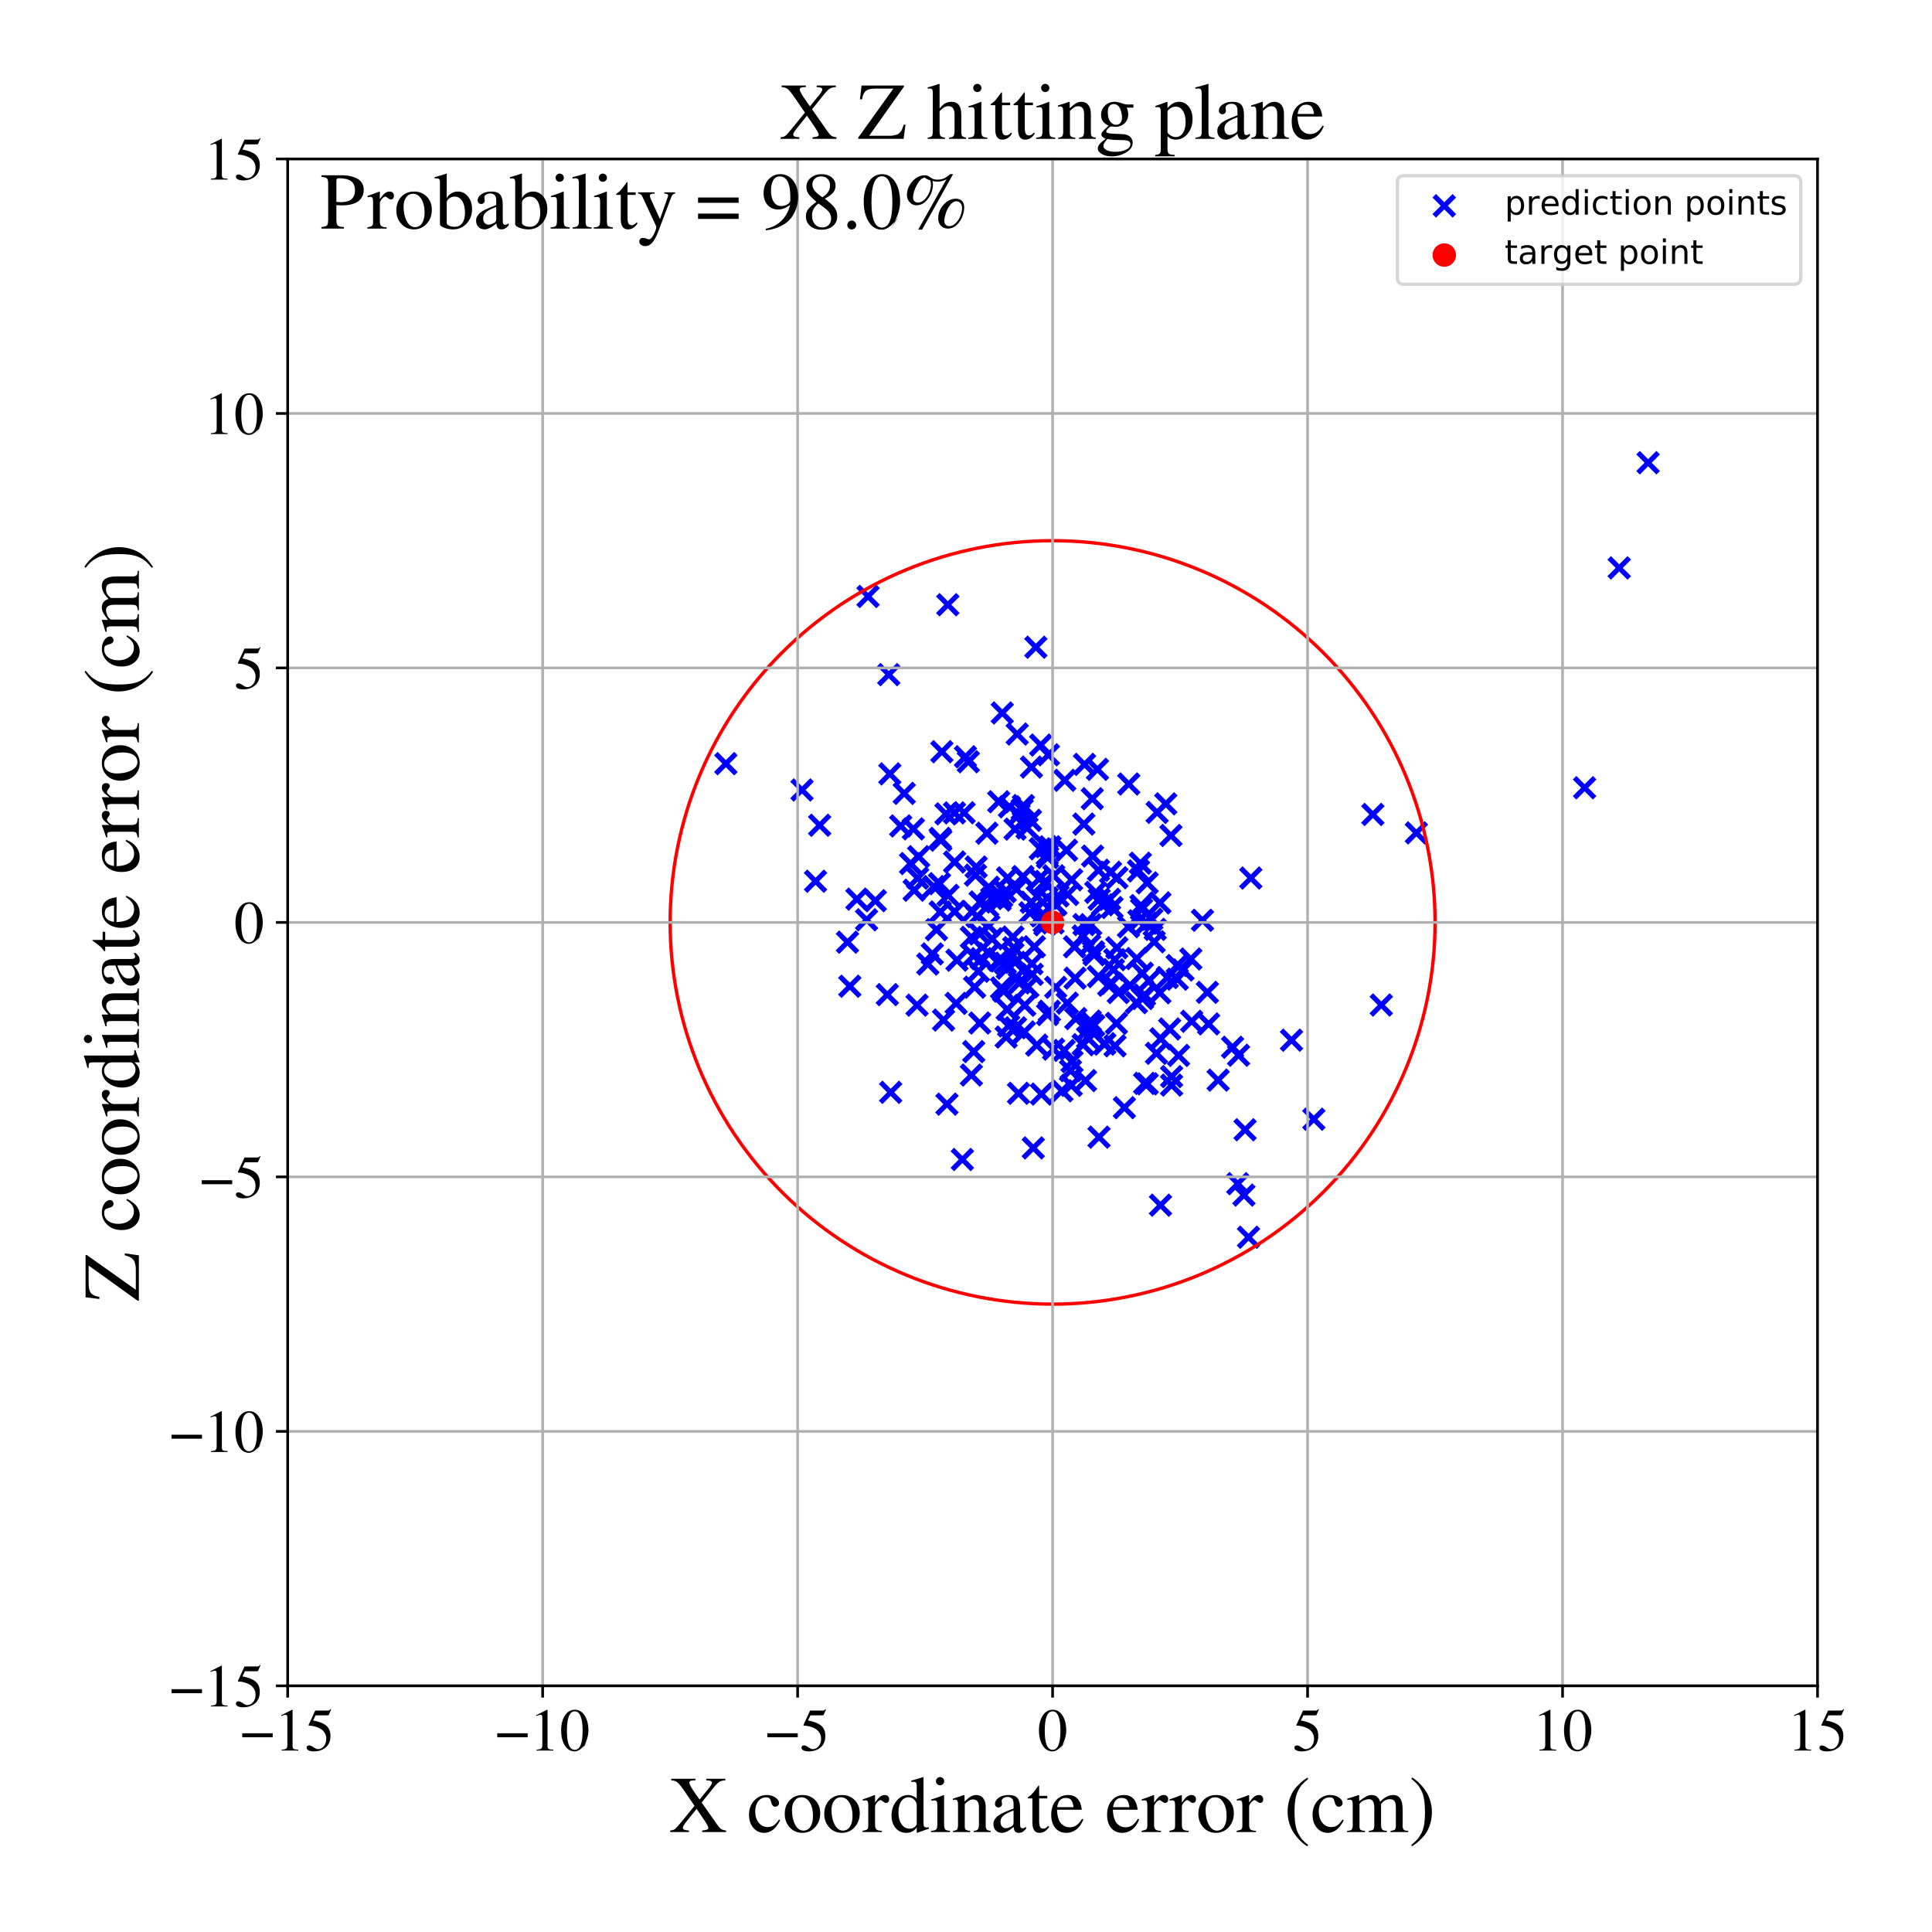 <?xml version="1.0" encoding="utf-8" standalone="no"?>
<!DOCTYPE svg PUBLIC "-//W3C//DTD SVG 1.1//EN"
  "http://www.w3.org/Graphics/SVG/1.1/DTD/svg11.dtd">
<!-- Created with matplotlib (https://matplotlib.org/) -->
<svg height="576pt" version="1.1" viewBox="0 0 576 576" width="576pt" xmlns="http://www.w3.org/2000/svg" xmlns:xlink="http://www.w3.org/1999/xlink">
 <defs>
  <style type="text/css">
*{stroke-linecap:butt;stroke-linejoin:round;}
  </style>
 </defs>
 <g id="figure_1">
  <g id="patch_1">
   <path d="M 0 576 
L 576 576 
L 576 0 
L 0 0 
z
" style="fill:#ffffff;"/>
  </g>
  <g id="axes_1">
   <g id="patch_2">
    <path d="M 85.766 502.609 
L 541.875 502.609 
L 541.875 47.391 
L 85.766 47.391 
z
" style="fill:#ffffff;"/>
   </g>
   <g id="PathCollection_1">
    <defs>
     <path d="M -3 3 
L 3 -3 
M -3 -3 
L 3 3 
" id="m660aaecbdf" style="stroke:#0000ff;stroke-width:1.5;"/>
    </defs>
    <g clip-path="url(#p50abdb0646)">
     <use style="fill:#0000ff;stroke:#0000ff;stroke-width:1.5;" x="260.968" xlink:href="#m660aaecbdf" y="268.535"/>
     <use style="fill:#0000ff;stroke:#0000ff;stroke-width:1.5;" x="385.044" xlink:href="#m660aaecbdf" y="310.115"/>
     <use style="fill:#0000ff;stroke:#0000ff;stroke-width:1.5;" x="314.115" xlink:href="#m660aaecbdf" y="312.797"/>
     <use style="fill:#0000ff;stroke:#0000ff;stroke-width:1.5;" x="472.43" xlink:href="#m660aaecbdf" y="234.864"/>
     <use style="fill:#0000ff;stroke:#0000ff;stroke-width:1.5;" x="239.111" xlink:href="#m660aaecbdf" y="235.524"/>
     <use style="fill:#0000ff;stroke:#0000ff;stroke-width:1.5;" x="304.759" xlink:href="#m660aaecbdf" y="241.317"/>
     <use style="fill:#0000ff;stroke:#0000ff;stroke-width:1.5;" x="307.507" xlink:href="#m660aaecbdf" y="228.694"/>
     <use style="fill:#0000ff;stroke:#0000ff;stroke-width:1.5;" x="320.521" xlink:href="#m660aaecbdf" y="291.629"/>
     <use style="fill:#0000ff;stroke:#0000ff;stroke-width:1.5;" x="290.559" xlink:href="#m660aaecbdf" y="294.312"/>
     <use style="fill:#0000ff;stroke:#0000ff;stroke-width:1.5;" x="340.614" xlink:href="#m660aaecbdf" y="297.699"/>
     <use style="fill:#0000ff;stroke:#0000ff;stroke-width:1.5;" x="302.226" xlink:href="#m660aaecbdf" y="282.525"/>
     <use style="fill:#0000ff;stroke:#0000ff;stroke-width:1.5;" x="311.708" xlink:href="#m660aaecbdf" y="262.775"/>
     <use style="fill:#0000ff;stroke:#0000ff;stroke-width:1.5;" x="319.148" xlink:href="#m660aaecbdf" y="319.193"/>
     <use style="fill:#0000ff;stroke:#0000ff;stroke-width:1.5;" x="271.469" xlink:href="#m660aaecbdf" y="257.456"/>
     <use style="fill:#0000ff;stroke:#0000ff;stroke-width:1.5;" x="312.214" xlink:href="#m660aaecbdf" y="254.811"/>
     <use style="fill:#0000ff;stroke:#0000ff;stroke-width:1.5;" x="264.544" xlink:href="#m660aaecbdf" y="296.533"/>
     <use style="fill:#0000ff;stroke:#0000ff;stroke-width:1.5;" x="324.844" xlink:href="#m660aaecbdf" y="306.458"/>
     <use style="fill:#0000ff;stroke:#0000ff;stroke-width:1.5;" x="317.44" xlink:href="#m660aaecbdf" y="232.635"/>
     <use style="fill:#0000ff;stroke:#0000ff;stroke-width:1.5;" x="304.965" xlink:href="#m660aaecbdf" y="261.343"/>
     <use style="fill:#0000ff;stroke:#0000ff;stroke-width:1.5;" x="273.887" xlink:href="#m660aaecbdf" y="255.403"/>
     <use style="fill:#0000ff;stroke:#0000ff;stroke-width:1.5;" x="342.551" xlink:href="#m660aaecbdf" y="292.37"/>
     <use style="fill:#0000ff;stroke:#0000ff;stroke-width:1.5;" x="339.441" xlink:href="#m660aaecbdf" y="259.656"/>
     <use style="fill:#0000ff;stroke:#0000ff;stroke-width:1.5;" x="323.17" xlink:href="#m660aaecbdf" y="275.647"/>
     <use style="fill:#0000ff;stroke:#0000ff;stroke-width:1.5;" x="326.076" xlink:href="#m660aaecbdf" y="305.742"/>
     <use style="fill:#0000ff;stroke:#0000ff;stroke-width:1.5;" x="289.611" xlink:href="#m660aaecbdf" y="320.512"/>
     <use style="fill:#0000ff;stroke:#0000ff;stroke-width:1.5;" x="307.451" xlink:href="#m660aaecbdf" y="268.98"/>
     <use style="fill:#0000ff;stroke:#0000ff;stroke-width:1.5;" x="312.204" xlink:href="#m660aaecbdf" y="267.757"/>
     <use style="fill:#0000ff;stroke:#0000ff;stroke-width:1.5;" x="349.288" xlink:href="#m660aaecbdf" y="323.516"/>
     <use style="fill:#0000ff;stroke:#0000ff;stroke-width:1.5;" x="340.144" xlink:href="#m660aaecbdf" y="269.972"/>
     <use style="fill:#0000ff;stroke:#0000ff;stroke-width:1.5;" x="326.189" xlink:href="#m660aaecbdf" y="284.642"/>
     <use style="fill:#0000ff;stroke:#0000ff;stroke-width:1.5;" x="282.32" xlink:href="#m660aaecbdf" y="329.184"/>
     <use style="fill:#0000ff;stroke:#0000ff;stroke-width:1.5;" x="300.396" xlink:href="#m660aaecbdf" y="261.736"/>
     <use style="fill:#0000ff;stroke:#0000ff;stroke-width:1.5;" x="325.742" xlink:href="#m660aaecbdf" y="255.227"/>
     <use style="fill:#0000ff;stroke:#0000ff;stroke-width:1.5;" x="272.307" xlink:href="#m660aaecbdf" y="247.118"/>
     <use style="fill:#0000ff;stroke:#0000ff;stroke-width:1.5;" x="300.27" xlink:href="#m660aaecbdf" y="300.951"/>
     <use style="fill:#0000ff;stroke:#0000ff;stroke-width:1.5;" x="333.406" xlink:href="#m660aaecbdf" y="295.917"/>
     <use style="fill:#0000ff;stroke:#0000ff;stroke-width:1.5;" x="294.755" xlink:href="#m660aaecbdf" y="264.526"/>
     <use style="fill:#0000ff;stroke:#0000ff;stroke-width:1.5;" x="287.83" xlink:href="#m660aaecbdf" y="225.622"/>
     <use style="fill:#0000ff;stroke:#0000ff;stroke-width:1.5;" x="327.192" xlink:href="#m660aaecbdf" y="229.368"/>
     <use style="fill:#0000ff;stroke:#0000ff;stroke-width:1.5;" x="372.913" xlink:href="#m660aaecbdf" y="261.783"/>
     <use style="fill:#0000ff;stroke:#0000ff;stroke-width:1.5;" x="301.65" xlink:href="#m660aaecbdf" y="284.605"/>
     <use style="fill:#0000ff;stroke:#0000ff;stroke-width:1.5;" x="327.474" xlink:href="#m660aaecbdf" y="291.147"/>
     <use style="fill:#0000ff;stroke:#0000ff;stroke-width:1.5;" x="313.929" xlink:href="#m660aaecbdf" y="275.152"/>
     <use style="fill:#0000ff;stroke:#0000ff;stroke-width:1.5;" x="323.621" xlink:href="#m660aaecbdf" y="322.165"/>
     <use style="fill:#0000ff;stroke:#0000ff;stroke-width:1.5;" x="345.796" xlink:href="#m660aaecbdf" y="295.987"/>
     <use style="fill:#0000ff;stroke:#0000ff;stroke-width:1.5;" x="325.063" xlink:href="#m660aaecbdf" y="304.427"/>
     <use style="fill:#0000ff;stroke:#0000ff;stroke-width:1.5;" x="349.099" xlink:href="#m660aaecbdf" y="249.091"/>
     <use style="fill:#0000ff;stroke:#0000ff;stroke-width:1.5;" x="344.785" xlink:href="#m660aaecbdf" y="314.037"/>
     <use style="fill:#0000ff;stroke:#0000ff;stroke-width:1.5;" x="258.353" xlink:href="#m660aaecbdf" y="274.22"/>
     <use style="fill:#0000ff;stroke:#0000ff;stroke-width:1.5;" x="344.977" xlink:href="#m660aaecbdf" y="242.213"/>
     <use style="fill:#0000ff;stroke:#0000ff;stroke-width:1.5;" x="298.175" xlink:href="#m660aaecbdf" y="268.337"/>
     <use style="fill:#0000ff;stroke:#0000ff;stroke-width:1.5;" x="295.777" xlink:href="#m660aaecbdf" y="279.887"/>
     <use style="fill:#0000ff;stroke:#0000ff;stroke-width:1.5;" x="296.62" xlink:href="#m660aaecbdf" y="267.161"/>
     <use style="fill:#0000ff;stroke:#0000ff;stroke-width:1.5;" x="291.03" xlink:href="#m660aaecbdf" y="258.482"/>
     <use style="fill:#0000ff;stroke:#0000ff;stroke-width:1.5;" x="308.827" xlink:href="#m660aaecbdf" y="192.958"/>
     <use style="fill:#0000ff;stroke:#0000ff;stroke-width:1.5;" x="303.006" xlink:href="#m660aaecbdf" y="265.079"/>
     <use style="fill:#0000ff;stroke:#0000ff;stroke-width:1.5;" x="308.374" xlink:href="#m660aaecbdf" y="282.262"/>
     <use style="fill:#0000ff;stroke:#0000ff;stroke-width:1.5;" x="320.735" xlink:href="#m660aaecbdf" y="303.682"/>
     <use style="fill:#0000ff;stroke:#0000ff;stroke-width:1.5;" x="355.022" xlink:href="#m660aaecbdf" y="285.916"/>
     <use style="fill:#0000ff;stroke:#0000ff;stroke-width:1.5;" x="302.902" xlink:href="#m660aaecbdf" y="291.418"/>
     <use style="fill:#0000ff;stroke:#0000ff;stroke-width:1.5;" x="338.904" xlink:href="#m660aaecbdf" y="285.78"/>
     <use style="fill:#0000ff;stroke:#0000ff;stroke-width:1.5;" x="305.095" xlink:href="#m660aaecbdf" y="240.17"/>
     <use style="fill:#0000ff;stroke:#0000ff;stroke-width:1.5;" x="311.522" xlink:href="#m660aaecbdf" y="275.714"/>
     <use style="fill:#0000ff;stroke:#0000ff;stroke-width:1.5;" x="422.266" xlink:href="#m660aaecbdf" y="248.319"/>
     <use style="fill:#0000ff;stroke:#0000ff;stroke-width:1.5;" x="319.484" xlink:href="#m660aaecbdf" y="262.29"/>
     <use style="fill:#0000ff;stroke:#0000ff;stroke-width:1.5;" x="370.857" xlink:href="#m660aaecbdf" y="356.292"/>
     <use style="fill:#0000ff;stroke:#0000ff;stroke-width:1.5;" x="331.953" xlink:href="#m660aaecbdf" y="289.097"/>
     <use style="fill:#0000ff;stroke:#0000ff;stroke-width:1.5;" x="345.98" xlink:href="#m660aaecbdf" y="359.31"/>
     <use style="fill:#0000ff;stroke:#0000ff;stroke-width:1.5;" x="273.398" xlink:href="#m660aaecbdf" y="299.67"/>
     <use style="fill:#0000ff;stroke:#0000ff;stroke-width:1.5;" x="310.482" xlink:href="#m660aaecbdf" y="326.184"/>
     <use style="fill:#0000ff;stroke:#0000ff;stroke-width:1.5;" x="372.222" xlink:href="#m660aaecbdf" y="368.863"/>
     <use style="fill:#0000ff;stroke:#0000ff;stroke-width:1.5;" x="340.345" xlink:href="#m660aaecbdf" y="271.082"/>
     <use style="fill:#0000ff;stroke:#0000ff;stroke-width:1.5;" x="348.028" xlink:href="#m660aaecbdf" y="291.441"/>
     <use style="fill:#0000ff;stroke:#0000ff;stroke-width:1.5;" x="310.417" xlink:href="#m660aaecbdf" y="273.019"/>
     <use style="fill:#0000ff;stroke:#0000ff;stroke-width:1.5;" x="307.067" xlink:href="#m660aaecbdf" y="272.147"/>
     <use style="fill:#0000ff;stroke:#0000ff;stroke-width:1.5;" x="320.351" xlink:href="#m660aaecbdf" y="282.264"/>
     <use style="fill:#0000ff;stroke:#0000ff;stroke-width:1.5;" x="303.267" xlink:href="#m660aaecbdf" y="218.847"/>
     <use style="fill:#0000ff;stroke:#0000ff;stroke-width:1.5;" x="322.937" xlink:href="#m660aaecbdf" y="279.055"/>
     <use style="fill:#0000ff;stroke:#0000ff;stroke-width:1.5;" x="409.299" xlink:href="#m660aaecbdf" y="242.82"/>
     <use style="fill:#0000ff;stroke:#0000ff;stroke-width:1.5;" x="338.807" xlink:href="#m660aaecbdf" y="298.935"/>
     <use style="fill:#0000ff;stroke:#0000ff;stroke-width:1.5;" x="371.194" xlink:href="#m660aaecbdf" y="336.828"/>
     <use style="fill:#0000ff;stroke:#0000ff;stroke-width:1.5;" x="331.366" xlink:href="#m660aaecbdf" y="293.17"/>
     <use style="fill:#0000ff;stroke:#0000ff;stroke-width:1.5;" x="344.097" xlink:href="#m660aaecbdf" y="280.775"/>
     <use style="fill:#0000ff;stroke:#0000ff;stroke-width:1.5;" x="280.805" xlink:href="#m660aaecbdf" y="224.12"/>
     <use style="fill:#0000ff;stroke:#0000ff;stroke-width:1.5;" x="332.994" xlink:href="#m660aaecbdf" y="261.683"/>
     <use style="fill:#0000ff;stroke:#0000ff;stroke-width:1.5;" x="335.226" xlink:href="#m660aaecbdf" y="330.236"/>
     <use style="fill:#0000ff;stroke:#0000ff;stroke-width:1.5;" x="308.06" xlink:href="#m660aaecbdf" y="342.238"/>
     <use style="fill:#0000ff;stroke:#0000ff;stroke-width:1.5;" x="299.22" xlink:href="#m660aaecbdf" y="295.497"/>
     <use style="fill:#0000ff;stroke:#0000ff;stroke-width:1.5;" x="302.611" xlink:href="#m660aaecbdf" y="286.907"/>
     <use style="fill:#0000ff;stroke:#0000ff;stroke-width:1.5;" x="265.283" xlink:href="#m660aaecbdf" y="230.728"/>
     <use style="fill:#0000ff;stroke:#0000ff;stroke-width:1.5;" x="299.742" xlink:href="#m660aaecbdf" y="287.178"/>
     <use style="fill:#0000ff;stroke:#0000ff;stroke-width:1.5;" x="303.65" xlink:href="#m660aaecbdf" y="325.95"/>
     <use style="fill:#0000ff;stroke:#0000ff;stroke-width:1.5;" x="300.313" xlink:href="#m660aaecbdf" y="288.65"/>
     <use style="fill:#0000ff;stroke:#0000ff;stroke-width:1.5;" x="341.254" xlink:href="#m660aaecbdf" y="322.997"/>
     <use style="fill:#0000ff;stroke:#0000ff;stroke-width:1.5;" x="243.14" xlink:href="#m660aaecbdf" y="262.729"/>
     <use style="fill:#0000ff;stroke:#0000ff;stroke-width:1.5;" x="295.689" xlink:href="#m660aaecbdf" y="267.871"/>
     <use style="fill:#0000ff;stroke:#0000ff;stroke-width:1.5;" x="294.233" xlink:href="#m660aaecbdf" y="248.407"/>
     <use style="fill:#0000ff;stroke:#0000ff;stroke-width:1.5;" x="340.573" xlink:href="#m660aaecbdf" y="290.142"/>
     <use style="fill:#0000ff;stroke:#0000ff;stroke-width:1.5;" x="285.063" xlink:href="#m660aaecbdf" y="299.137"/>
     <use style="fill:#0000ff;stroke:#0000ff;stroke-width:1.5;" x="350.948" xlink:href="#m660aaecbdf" y="287.859"/>
     <use style="fill:#0000ff;stroke:#0000ff;stroke-width:1.5;" x="280.496" xlink:href="#m660aaecbdf" y="250.496"/>
     <use style="fill:#0000ff;stroke:#0000ff;stroke-width:1.5;" x="290.308" xlink:href="#m660aaecbdf" y="313.52"/>
     <use style="fill:#0000ff;stroke:#0000ff;stroke-width:1.5;" x="286.916" xlink:href="#m660aaecbdf" y="345.685"/>
     <use style="fill:#0000ff;stroke:#0000ff;stroke-width:1.5;" x="314.8" xlink:href="#m660aaecbdf" y="269.735"/>
     <use style="fill:#0000ff;stroke:#0000ff;stroke-width:1.5;" x="343.4" xlink:href="#m660aaecbdf" y="274.084"/>
     <use style="fill:#0000ff;stroke:#0000ff;stroke-width:1.5;" x="284.566" xlink:href="#m660aaecbdf" y="242.356"/>
     <use style="fill:#0000ff;stroke:#0000ff;stroke-width:1.5;" x="302.752" xlink:href="#m660aaecbdf" y="306.429"/>
     <use style="fill:#0000ff;stroke:#0000ff;stroke-width:1.5;" x="306.201" xlink:href="#m660aaecbdf" y="246.848"/>
     <use style="fill:#0000ff;stroke:#0000ff;stroke-width:1.5;" x="327.655" xlink:href="#m660aaecbdf" y="339.029"/>
     <use style="fill:#0000ff;stroke:#0000ff;stroke-width:1.5;" x="491.363" xlink:href="#m660aaecbdf" y="137.957"/>
     <use style="fill:#0000ff;stroke:#0000ff;stroke-width:1.5;" x="352.671" xlink:href="#m660aaecbdf" y="289.193"/>
     <use style="fill:#0000ff;stroke:#0000ff;stroke-width:1.5;" x="303.799" xlink:href="#m660aaecbdf" y="242.834"/>
     <use style="fill:#0000ff;stroke:#0000ff;stroke-width:1.5;" x="324.239" xlink:href="#m660aaecbdf" y="309.359"/>
     <use style="fill:#0000ff;stroke:#0000ff;stroke-width:1.5;" x="358.497" xlink:href="#m660aaecbdf" y="274.365"/>
     <use style="fill:#0000ff;stroke:#0000ff;stroke-width:1.5;" x="311.829" xlink:href="#m660aaecbdf" y="252.41"/>
     <use style="fill:#0000ff;stroke:#0000ff;stroke-width:1.5;" x="318.314" xlink:href="#m660aaecbdf" y="266.666"/>
     <use style="fill:#0000ff;stroke:#0000ff;stroke-width:1.5;" x="288.693" xlink:href="#m660aaecbdf" y="227.112"/>
     <use style="fill:#0000ff;stroke:#0000ff;stroke-width:1.5;" x="299.687" xlink:href="#m660aaecbdf" y="265.826"/>
     <use style="fill:#0000ff;stroke:#0000ff;stroke-width:1.5;" x="339.979" xlink:href="#m660aaecbdf" y="257.349"/>
     <use style="fill:#0000ff;stroke:#0000ff;stroke-width:1.5;" x="363.169" xlink:href="#m660aaecbdf" y="322.026"/>
     <use style="fill:#0000ff;stroke:#0000ff;stroke-width:1.5;" x="264.975" xlink:href="#m660aaecbdf" y="201.138"/>
     <use style="fill:#0000ff;stroke:#0000ff;stroke-width:1.5;" x="327.5" xlink:href="#m660aaecbdf" y="259.452"/>
     <use style="fill:#0000ff;stroke:#0000ff;stroke-width:1.5;" x="292.08" xlink:href="#m660aaecbdf" y="278.438"/>
     <use style="fill:#0000ff;stroke:#0000ff;stroke-width:1.5;" x="341.889" xlink:href="#m660aaecbdf" y="275.238"/>
     <use style="fill:#0000ff;stroke:#0000ff;stroke-width:1.5;" x="314.742" xlink:href="#m660aaecbdf" y="294.364"/>
     <use style="fill:#0000ff;stroke:#0000ff;stroke-width:1.5;" x="313.042" xlink:href="#m660aaecbdf" y="252.462"/>
     <use style="fill:#0000ff;stroke:#0000ff;stroke-width:1.5;" x="324.855" xlink:href="#m660aaecbdf" y="281.834"/>
     <use style="fill:#0000ff;stroke:#0000ff;stroke-width:1.5;" x="282.575" xlink:href="#m660aaecbdf" y="180.297"/>
     <use style="fill:#0000ff;stroke:#0000ff;stroke-width:1.5;" x="367.473" xlink:href="#m660aaecbdf" y="312.227"/>
     <use style="fill:#0000ff;stroke:#0000ff;stroke-width:1.5;" x="317.963" xlink:href="#m660aaecbdf" y="253.484"/>
     <use style="fill:#0000ff;stroke:#0000ff;stroke-width:1.5;" x="297.786" xlink:href="#m660aaecbdf" y="286.292"/>
     <use style="fill:#0000ff;stroke:#0000ff;stroke-width:1.5;" x="301.974" xlink:href="#m660aaecbdf" y="279.356"/>
     <use style="fill:#0000ff;stroke:#0000ff;stroke-width:1.5;" x="326.003" xlink:href="#m660aaecbdf" y="283.777"/>
     <use style="fill:#0000ff;stroke:#0000ff;stroke-width:1.5;" x="328.718" xlink:href="#m660aaecbdf" y="269.743"/>
     <use style="fill:#0000ff;stroke:#0000ff;stroke-width:1.5;" x="287.433" xlink:href="#m660aaecbdf" y="242.307"/>
     <use style="fill:#0000ff;stroke:#0000ff;stroke-width:1.5;" x="276.619" xlink:href="#m660aaecbdf" y="287.412"/>
     <use style="fill:#0000ff;stroke:#0000ff;stroke-width:1.5;" x="272.539" xlink:href="#m660aaecbdf" y="265.409"/>
     <use style="fill:#0000ff;stroke:#0000ff;stroke-width:1.5;" x="216.411" xlink:href="#m660aaecbdf" y="227.677"/>
     <use style="fill:#0000ff;stroke:#0000ff;stroke-width:1.5;" x="290.824" xlink:href="#m660aaecbdf" y="260.919"/>
     <use style="fill:#0000ff;stroke:#0000ff;stroke-width:1.5;" x="314.158" xlink:href="#m660aaecbdf" y="261.105"/>
     <use style="fill:#0000ff;stroke:#0000ff;stroke-width:1.5;" x="319.365" xlink:href="#m660aaecbdf" y="323.588"/>
     <use style="fill:#0000ff;stroke:#0000ff;stroke-width:1.5;" x="268.534" xlink:href="#m660aaecbdf" y="246.242"/>
     <use style="fill:#0000ff;stroke:#0000ff;stroke-width:1.5;" x="355.286" xlink:href="#m660aaecbdf" y="304.485"/>
     <use style="fill:#0000ff;stroke:#0000ff;stroke-width:1.5;" x="273.58" xlink:href="#m660aaecbdf" y="261.812"/>
     <use style="fill:#0000ff;stroke:#0000ff;stroke-width:1.5;" x="298.814" xlink:href="#m660aaecbdf" y="212.555"/>
     <use style="fill:#0000ff;stroke:#0000ff;stroke-width:1.5;" x="325.644" xlink:href="#m660aaecbdf" y="238.118"/>
     <use style="fill:#0000ff;stroke:#0000ff;stroke-width:1.5;" x="282.643" xlink:href="#m660aaecbdf" y="266.937"/>
     <use style="fill:#0000ff;stroke:#0000ff;stroke-width:1.5;" x="291.699" xlink:href="#m660aaecbdf" y="289.566"/>
     <use style="fill:#0000ff;stroke:#0000ff;stroke-width:1.5;" x="317.266" xlink:href="#m660aaecbdf" y="313.164"/>
     <use style="fill:#0000ff;stroke:#0000ff;stroke-width:1.5;" x="312.327" xlink:href="#m660aaecbdf" y="255.634"/>
     <use style="fill:#0000ff;stroke:#0000ff;stroke-width:1.5;" x="482.745" xlink:href="#m660aaecbdf" y="169.314"/>
     <use style="fill:#0000ff;stroke:#0000ff;stroke-width:1.5;" x="277.95" xlink:href="#m660aaecbdf" y="284.398"/>
     <use style="fill:#0000ff;stroke:#0000ff;stroke-width:1.5;" x="318.192" xlink:href="#m660aaecbdf" y="299.074"/>
     <use style="fill:#0000ff;stroke:#0000ff;stroke-width:1.5;" x="323.134" xlink:href="#m660aaecbdf" y="245.68"/>
     <use style="fill:#0000ff;stroke:#0000ff;stroke-width:1.5;" x="312.858" xlink:href="#m660aaecbdf" y="301.485"/>
     <use style="fill:#0000ff;stroke:#0000ff;stroke-width:1.5;" x="336.903" xlink:href="#m660aaecbdf" y="293.776"/>
     <use style="fill:#0000ff;stroke:#0000ff;stroke-width:1.5;" x="349.302" xlink:href="#m660aaecbdf" y="320.974"/>
     <use style="fill:#0000ff;stroke:#0000ff;stroke-width:1.5;" x="298.585" xlink:href="#m660aaecbdf" y="294.538"/>
     <use style="fill:#0000ff;stroke:#0000ff;stroke-width:1.5;" x="300.718" xlink:href="#m660aaecbdf" y="305.857"/>
     <use style="fill:#0000ff;stroke:#0000ff;stroke-width:1.5;" x="327.703" xlink:href="#m660aaecbdf" y="268.095"/>
     <use style="fill:#0000ff;stroke:#0000ff;stroke-width:1.5;" x="290.235" xlink:href="#m660aaecbdf" y="284.956"/>
     <use style="fill:#0000ff;stroke:#0000ff;stroke-width:1.5;" x="300.946" xlink:href="#m660aaecbdf" y="240.543"/>
     <use style="fill:#0000ff;stroke:#0000ff;stroke-width:1.5;" x="265.544" xlink:href="#m660aaecbdf" y="325.662"/>
     <use style="fill:#0000ff;stroke:#0000ff;stroke-width:1.5;" x="348.707" xlink:href="#m660aaecbdf" y="306.774"/>
     <use style="fill:#0000ff;stroke:#0000ff;stroke-width:1.5;" x="351.372" xlink:href="#m660aaecbdf" y="314.659"/>
     <use style="fill:#0000ff;stroke:#0000ff;stroke-width:1.5;" x="280.094" xlink:href="#m660aaecbdf" y="263.451"/>
     <use style="fill:#0000ff;stroke:#0000ff;stroke-width:1.5;" x="252.669" xlink:href="#m660aaecbdf" y="280.894"/>
     <use style="fill:#0000ff;stroke:#0000ff;stroke-width:1.5;" x="310.721" xlink:href="#m660aaecbdf" y="272.928"/>
     <use style="fill:#0000ff;stroke:#0000ff;stroke-width:1.5;" x="369.031" xlink:href="#m660aaecbdf" y="352.895"/>
     <use style="fill:#0000ff;stroke:#0000ff;stroke-width:1.5;" x="292.078" xlink:href="#m660aaecbdf" y="304.997"/>
     <use style="fill:#0000ff;stroke:#0000ff;stroke-width:1.5;" x="322.917" xlink:href="#m660aaecbdf" y="311.459"/>
     <use style="fill:#0000ff;stroke:#0000ff;stroke-width:1.5;" x="350.986" xlink:href="#m660aaecbdf" y="291.928"/>
     <use style="fill:#0000ff;stroke:#0000ff;stroke-width:1.5;" x="342.037" xlink:href="#m660aaecbdf" y="323.126"/>
     <use style="fill:#0000ff;stroke:#0000ff;stroke-width:1.5;" x="630.636" xlink:href="#m660aaecbdf" y="346.835"/>
     <use style="fill:#0000ff;stroke:#0000ff;stroke-width:1.5;" x="309.247" xlink:href="#m660aaecbdf" y="267.304"/>
     <use style="fill:#0000ff;stroke:#0000ff;stroke-width:1.5;" x="284.6" xlink:href="#m660aaecbdf" y="271.761"/>
     <use style="fill:#0000ff;stroke:#0000ff;stroke-width:1.5;" x="306.449" xlink:href="#m660aaecbdf" y="294.185"/>
     <use style="fill:#0000ff;stroke:#0000ff;stroke-width:1.5;" x="310.259" xlink:href="#m660aaecbdf" y="222.133"/>
     <use style="fill:#0000ff;stroke:#0000ff;stroke-width:1.5;" x="299.976" xlink:href="#m660aaecbdf" y="309.193"/>
     <use style="fill:#0000ff;stroke:#0000ff;stroke-width:1.5;" x="330.799" xlink:href="#m660aaecbdf" y="268.118"/>
     <use style="fill:#0000ff;stroke:#0000ff;stroke-width:1.5;" x="294.855" xlink:href="#m660aaecbdf" y="284.311"/>
     <use style="fill:#0000ff;stroke:#0000ff;stroke-width:1.5;" x="255.479" xlink:href="#m660aaecbdf" y="268.062"/>
     <use style="fill:#0000ff;stroke:#0000ff;stroke-width:1.5;" x="331.547" xlink:href="#m660aaecbdf" y="270.567"/>
     <use style="fill:#0000ff;stroke:#0000ff;stroke-width:1.5;" x="309.08" xlink:href="#m660aaecbdf" y="311.593"/>
     <use style="fill:#0000ff;stroke:#0000ff;stroke-width:1.5;" x="330.552" xlink:href="#m660aaecbdf" y="293.722"/>
     <use style="fill:#0000ff;stroke:#0000ff;stroke-width:1.5;" x="391.694" xlink:href="#m660aaecbdf" y="333.678"/>
     <use style="fill:#0000ff;stroke:#0000ff;stroke-width:1.5;" x="285.299" xlink:href="#m660aaecbdf" y="286.252"/>
     <use style="fill:#0000ff;stroke:#0000ff;stroke-width:1.5;" x="280.293" xlink:href="#m660aaecbdf" y="249.954"/>
     <use style="fill:#0000ff;stroke:#0000ff;stroke-width:1.5;" x="329.227" xlink:href="#m660aaecbdf" y="311.259"/>
     <use style="fill:#0000ff;stroke:#0000ff;stroke-width:1.5;" x="305.391" xlink:href="#m660aaecbdf" y="307.664"/>
     <use style="fill:#0000ff;stroke:#0000ff;stroke-width:1.5;" x="325.189" xlink:href="#m660aaecbdf" y="275.679"/>
     <use style="fill:#0000ff;stroke:#0000ff;stroke-width:1.5;" x="289.589" xlink:href="#m660aaecbdf" y="279.445"/>
     <use style="fill:#0000ff;stroke:#0000ff;stroke-width:1.5;" x="311.301" xlink:href="#m660aaecbdf" y="274.805"/>
     <use style="fill:#0000ff;stroke:#0000ff;stroke-width:1.5;" x="315.423" xlink:href="#m660aaecbdf" y="267.121"/>
     <use style="fill:#0000ff;stroke:#0000ff;stroke-width:1.5;" x="703.961" xlink:href="#m660aaecbdf" y="326.891"/>
     <use style="fill:#0000ff;stroke:#0000ff;stroke-width:1.5;" x="294.801" xlink:href="#m660aaecbdf" y="276.016"/>
     <use style="fill:#0000ff;stroke:#0000ff;stroke-width:1.5;" x="278.404" xlink:href="#m660aaecbdf" y="264.327"/>
     <use style="fill:#0000ff;stroke:#0000ff;stroke-width:1.5;" x="307.746" xlink:href="#m660aaecbdf" y="290.492"/>
     <use style="fill:#0000ff;stroke:#0000ff;stroke-width:1.5;" x="326.691" xlink:href="#m660aaecbdf" y="266.034"/>
     <use style="fill:#0000ff;stroke:#0000ff;stroke-width:1.5;" x="319.606" xlink:href="#m660aaecbdf" y="316.51"/>
     <use style="fill:#0000ff;stroke:#0000ff;stroke-width:1.5;" x="280.318" xlink:href="#m660aaecbdf" y="271.885"/>
     <use style="fill:#0000ff;stroke:#0000ff;stroke-width:1.5;" x="282.028" xlink:href="#m660aaecbdf" y="242.64"/>
     <use style="fill:#0000ff;stroke:#0000ff;stroke-width:1.5;" x="310.143" xlink:href="#m660aaecbdf" y="253.056"/>
     <use style="fill:#0000ff;stroke:#0000ff;stroke-width:1.5;" x="281.307" xlink:href="#m660aaecbdf" y="304.119"/>
     <use style="fill:#0000ff;stroke:#0000ff;stroke-width:1.5;" x="359.964" xlink:href="#m660aaecbdf" y="295.855"/>
     <use style="fill:#0000ff;stroke:#0000ff;stroke-width:1.5;" x="292.212" xlink:href="#m660aaecbdf" y="268.913"/>
     <use style="fill:#0000ff;stroke:#0000ff;stroke-width:1.5;" x="253.357" xlink:href="#m660aaecbdf" y="294.034"/>
     <use style="fill:#0000ff;stroke:#0000ff;stroke-width:1.5;" x="291.307" xlink:href="#m660aaecbdf" y="273.259"/>
     <use style="fill:#0000ff;stroke:#0000ff;stroke-width:1.5;" x="279.196" xlink:href="#m660aaecbdf" y="277.161"/>
     <use style="fill:#0000ff;stroke:#0000ff;stroke-width:1.5;" x="307.206" xlink:href="#m660aaecbdf" y="244.573"/>
     <use style="fill:#0000ff;stroke:#0000ff;stroke-width:1.5;" x="312.316" xlink:href="#m660aaecbdf" y="302.473"/>
     <use style="fill:#0000ff;stroke:#0000ff;stroke-width:1.5;" x="336.524" xlink:href="#m660aaecbdf" y="233.739"/>
     <use style="fill:#0000ff;stroke:#0000ff;stroke-width:1.5;" x="297.759" xlink:href="#m660aaecbdf" y="239.029"/>
     <use style="fill:#0000ff;stroke:#0000ff;stroke-width:1.5;" x="341.228" xlink:href="#m660aaecbdf" y="296.681"/>
     <use style="fill:#0000ff;stroke:#0000ff;stroke-width:1.5;" x="329.385" xlink:href="#m660aaecbdf" y="311.181"/>
     <use style="fill:#0000ff;stroke:#0000ff;stroke-width:1.5;" x="309.844" xlink:href="#m660aaecbdf" y="261.983"/>
     <use style="fill:#0000ff;stroke:#0000ff;stroke-width:1.5;" x="342.009" xlink:href="#m660aaecbdf" y="263.208"/>
     <use style="fill:#0000ff;stroke:#0000ff;stroke-width:1.5;" x="284.603" xlink:href="#m660aaecbdf" y="256.986"/>
     <use style="fill:#0000ff;stroke:#0000ff;stroke-width:1.5;" x="360.33" xlink:href="#m660aaecbdf" y="305.266"/>
     <use style="fill:#0000ff;stroke:#0000ff;stroke-width:1.5;" x="303.879" xlink:href="#m660aaecbdf" y="293.035"/>
     <use style="fill:#0000ff;stroke:#0000ff;stroke-width:1.5;" x="307.654" xlink:href="#m660aaecbdf" y="287.321"/>
     <use style="fill:#0000ff;stroke:#0000ff;stroke-width:1.5;" x="411.817" xlink:href="#m660aaecbdf" y="299.631"/>
     <use style="fill:#0000ff;stroke:#0000ff;stroke-width:1.5;" x="332.428" xlink:href="#m660aaecbdf" y="311.811"/>
     <use style="fill:#0000ff;stroke:#0000ff;stroke-width:1.5;" x="346.074" xlink:href="#m660aaecbdf" y="309.702"/>
     <use style="fill:#0000ff;stroke:#0000ff;stroke-width:1.5;" x="269.583" xlink:href="#m660aaecbdf" y="236.531"/>
     <use style="fill:#0000ff;stroke:#0000ff;stroke-width:1.5;" x="325.484" xlink:href="#m660aaecbdf" y="305.66"/>
     <use style="fill:#0000ff;stroke:#0000ff;stroke-width:1.5;" x="294.454" xlink:href="#m660aaecbdf" y="270.178"/>
     <use style="fill:#0000ff;stroke:#0000ff;stroke-width:1.5;" x="336.436" xlink:href="#m660aaecbdf" y="276.294"/>
     <use style="fill:#0000ff;stroke:#0000ff;stroke-width:1.5;" x="347.561" xlink:href="#m660aaecbdf" y="239.654"/>
     <use style="fill:#0000ff;stroke:#0000ff;stroke-width:1.5;" x="305.497" xlink:href="#m660aaecbdf" y="299.714"/>
     <use style="fill:#0000ff;stroke:#0000ff;stroke-width:1.5;" x="302.621" xlink:href="#m660aaecbdf" y="247.181"/>
     <use style="fill:#0000ff;stroke:#0000ff;stroke-width:1.5;" x="344.419" xlink:href="#m660aaecbdf" y="277.082"/>
     <use style="fill:#0000ff;stroke:#0000ff;stroke-width:1.5;" x="369.253" xlink:href="#m660aaecbdf" y="314.608"/>
     <use style="fill:#0000ff;stroke:#0000ff;stroke-width:1.5;" x="316.593" xlink:href="#m660aaecbdf" y="325.214"/>
     <use style="fill:#0000ff;stroke:#0000ff;stroke-width:1.5;" x="312.563" xlink:href="#m660aaecbdf" y="225.036"/>
     <use style="fill:#0000ff;stroke:#0000ff;stroke-width:1.5;" x="332.848" xlink:href="#m660aaecbdf" y="305.095"/>
     <use style="fill:#0000ff;stroke:#0000ff;stroke-width:1.5;" x="323.328" xlink:href="#m660aaecbdf" y="227.89"/>
     <use style="fill:#0000ff;stroke:#0000ff;stroke-width:1.5;" x="332.364" xlink:href="#m660aaecbdf" y="286.107"/>
     <use style="fill:#0000ff;stroke:#0000ff;stroke-width:1.5;" x="339.524" xlink:href="#m660aaecbdf" y="274.519"/>
     <use style="fill:#0000ff;stroke:#0000ff;stroke-width:1.5;" x="332.979" xlink:href="#m660aaecbdf" y="282.567"/>
     <use style="fill:#0000ff;stroke:#0000ff;stroke-width:1.5;" x="244.368" xlink:href="#m660aaecbdf" y="246.038"/>
     <use style="fill:#0000ff;stroke:#0000ff;stroke-width:1.5;" x="298.648" xlink:href="#m660aaecbdf" y="267.242"/>
     <use style="fill:#0000ff;stroke:#0000ff;stroke-width:1.5;" x="331.084" xlink:href="#m660aaecbdf" y="260.062"/>
     <use style="fill:#0000ff;stroke:#0000ff;stroke-width:1.5;" x="289.858" xlink:href="#m660aaecbdf" y="271.741"/>
     <use style="fill:#0000ff;stroke:#0000ff;stroke-width:1.5;" x="345.812" xlink:href="#m660aaecbdf" y="269.177"/>
     <use style="fill:#0000ff;stroke:#0000ff;stroke-width:1.5;" x="292.596" xlink:href="#m660aaecbdf" y="285.808"/>
     <use style="fill:#0000ff;stroke:#0000ff;stroke-width:1.5;" x="258.793" xlink:href="#m660aaecbdf" y="177.825"/>
     <use style="fill:#0000ff;stroke:#0000ff;stroke-width:1.5;" x="298.281" xlink:href="#m660aaecbdf" y="286.482"/>
    </g>
   </g>
   <g id="PathCollection_2">
    <defs>
     <path d="M 0 3 
C 0.796 3 1.559 2.684 2.121 2.121 
C 2.684 1.559 3 0.796 3 0 
C 3 -0.796 2.684 -1.559 2.121 -2.121 
C 1.559 -2.684 0.796 -3 0 -3 
C -0.796 -3 -1.559 -2.684 -2.121 -2.121 
C -2.684 -1.559 -3 -0.796 -3 0 
C -3 0.796 -2.684 1.559 -2.121 2.121 
C -1.559 2.684 -0.796 3 0 3 
z
" id="m03722cee87" style="stroke:#ff0000;"/>
    </defs>
    <g clip-path="url(#p50abdb0646)">
     <use style="fill:#ff0000;stroke:#ff0000;" x="313.82" xlink:href="#m03722cee87" y="275"/>
    </g>
   </g>
   <g id="patch_3">
    <path clip-path="url(#p50abdb0646)" d="M 313.82 388.805 
C 344.061 388.805 373.067 376.814 394.45 355.472 
C 415.833 334.131 427.848 305.181 427.848 275 
C 427.848 244.819 415.833 215.869 394.45 194.528 
C 373.067 173.186 344.061 161.195 313.82 161.195 
C 283.58 161.195 254.574 173.186 233.191 194.528 
C 211.808 215.869 199.793 244.819 199.793 275 
C 199.793 305.181 211.808 334.131 233.191 355.472 
C 254.574 376.814 283.58 388.805 313.82 388.805 
z
" style="fill:none;stroke:#ff0000;stroke-linejoin:miter;"/>
   </g>
   <g id="matplotlib.axis_1">
    <g id="xtick_1">
     <g id="line2d_1">
      <path clip-path="url(#p50abdb0646)" d="M 85.766 502.609 
L 85.766 47.391 
" style="fill:none;stroke:#b0b0b0;stroke-linecap:square;stroke-width:0.8;"/>
     </g>
     <g id="line2d_2">
      <defs>
       <path d="M 0 0 
L 0 3.5 
" id="m189010e84f" style="stroke:#000000;stroke-width:0.8;"/>
      </defs>
      <g>
       <use style="stroke:#000000;stroke-width:0.8;" x="85.766" xlink:href="#m189010e84f" y="502.609"/>
      </g>
     </g>
     <g id="text_1">
      <!-- −15 -->
      <defs>
       <path d="M 3 22 
L 3 28.594 
L 53.406 28.594 
L 53.406 22 
z
" id="FreeSerif-8722"/>
       <path d="M 18.297 59.297 
Q 16.5 59.297 11.094 57.094 
L 11.094 58.5 
L 29.094 67.594 
L 29.906 67.406 
L 29.906 7.406 
Q 29.906 3.797 31.703 2.688 
Q 33.5 1.594 39.406 1.5 
L 39.406 0 
L 11.797 0 
L 11.797 1.5 
Q 17.406 1.703 19.344 3.141 
Q 21.297 4.594 21.297 9.297 
L 21.297 54.594 
Q 21.297 59.297 18.297 59.297 
z
" id="FreeSerif-49"/>
       <path d="M 35.703 19.406 
Q 35.703 24.703 33.344 28.797 
Q 31 32.906 27.641 35.156 
Q 24.297 37.406 20.141 38.844 
Q 16 40.297 12.953 40.75 
Q 9.906 41.203 7.594 41.203 
Q 6.406 41.203 6.406 42 
Q 6.406 42.297 6.5 42.5 
L 17.406 66.203 
L 38.297 66.203 
Q 39.906 66.203 40.844 66.703 
Q 41.797 67.203 42.906 68.797 
L 43.797 68.094 
L 40 59.203 
Q 39.594 58.297 37.703 58.297 
L 18.094 58.297 
L 13.906 49.797 
Q 28.5 47.203 35.594 41.344 
Q 42.703 35.5 42.703 24.203 
Q 42.703 18.297 40.844 13.688 
Q 39 9.094 36.141 6.297 
Q 33.297 3.5 29.547 1.703 
Q 25.797 -0.094 22.344 -0.75 
Q 18.906 -1.406 15.406 -1.406 
Q 9.797 -1.406 6.5 0.25 
Q 3.203 1.906 3.203 4.797 
Q 3.203 8.5 7.5 8.5 
Q 10.297 8.5 14.75 5.391 
Q 19.203 2.297 21.797 2.297 
Q 27.703 2.297 31.703 7.25 
Q 35.703 12.203 35.703 19.406 
z
" id="FreeSerif-53"/>
      </defs>
      <g transform="translate(71.689 521.903)scale(0.18 -0.18)">
       <use xlink:href="#FreeSerif-8722"/>
       <use x="56.4" xlink:href="#FreeSerif-49"/>
       <use x="106.4" xlink:href="#FreeSerif-53"/>
      </g>
     </g>
    </g>
    <g id="xtick_2">
     <g id="line2d_3">
      <path clip-path="url(#p50abdb0646)" d="M 161.784 502.609 
L 161.784 47.391 
" style="fill:none;stroke:#b0b0b0;stroke-linecap:square;stroke-width:0.8;"/>
     </g>
     <g id="line2d_4">
      <g>
       <use style="stroke:#000000;stroke-width:0.8;" x="161.784" xlink:href="#m189010e84f" y="502.609"/>
      </g>
     </g>
     <g id="text_2">
      <!-- −10 -->
      <defs>
       <path d="M 47.594 17.797 
Q 35.203 -1.406 25 -1.406 
Q 14.797 -1.406 8.594 8.391 
Q 2.406 18.203 2.406 33.594 
Q 2.406 48.094 8.594 57.844 
Q 14.797 67.594 25.406 67.594 
Q 35.203 67.594 41.391 58 
Q 47.594 48.406 47.594 33 
Q 47.594 17.797 35.203 -1.406 
z
M 25.094 65 
Q 12 65 12 32.703 
Q 12 1.203 25 1.203 
Q 38 1.203 38 32.797 
Q 38 48.5 34.703 56.75 
Q 31.406 65 25.094 65 
z
" id="FreeSerif-48"/>
      </defs>
      <g transform="translate(147.707 521.903)scale(0.18 -0.18)">
       <use xlink:href="#FreeSerif-8722"/>
       <use x="56.4" xlink:href="#FreeSerif-49"/>
       <use x="106.4" xlink:href="#FreeSerif-48"/>
      </g>
     </g>
    </g>
    <g id="xtick_3">
     <g id="line2d_5">
      <path clip-path="url(#p50abdb0646)" d="M 237.802 502.609 
L 237.802 47.391 
" style="fill:none;stroke:#b0b0b0;stroke-linecap:square;stroke-width:0.8;"/>
     </g>
     <g id="line2d_6">
      <g>
       <use style="stroke:#000000;stroke-width:0.8;" x="237.802" xlink:href="#m189010e84f" y="502.609"/>
      </g>
     </g>
     <g id="text_3">
      <!-- −5 -->
      <g transform="translate(228.226 521.903)scale(0.18 -0.18)">
       <use xlink:href="#FreeSerif-8722"/>
       <use x="56.4" xlink:href="#FreeSerif-53"/>
      </g>
     </g>
    </g>
    <g id="xtick_4">
     <g id="line2d_7">
      <path clip-path="url(#p50abdb0646)" d="M 313.82 502.609 
L 313.82 47.391 
" style="fill:none;stroke:#b0b0b0;stroke-linecap:square;stroke-width:0.8;"/>
     </g>
     <g id="line2d_8">
      <g>
       <use style="stroke:#000000;stroke-width:0.8;" x="313.82" xlink:href="#m189010e84f" y="502.609"/>
      </g>
     </g>
     <g id="text_4">
      <!-- 0 -->
      <g transform="translate(309.32 521.903)scale(0.18 -0.18)">
       <use xlink:href="#FreeSerif-48"/>
      </g>
     </g>
    </g>
    <g id="xtick_5">
     <g id="line2d_9">
      <path clip-path="url(#p50abdb0646)" d="M 389.839 502.609 
L 389.839 47.391 
" style="fill:none;stroke:#b0b0b0;stroke-linecap:square;stroke-width:0.8;"/>
     </g>
     <g id="line2d_10">
      <g>
       <use style="stroke:#000000;stroke-width:0.8;" x="389.839" xlink:href="#m189010e84f" y="502.609"/>
      </g>
     </g>
     <g id="text_5">
      <!-- 5 -->
      <g transform="translate(385.339 521.903)scale(0.18 -0.18)">
       <use xlink:href="#FreeSerif-53"/>
      </g>
     </g>
    </g>
    <g id="xtick_6">
     <g id="line2d_11">
      <path clip-path="url(#p50abdb0646)" d="M 465.857 502.609 
L 465.857 47.391 
" style="fill:none;stroke:#b0b0b0;stroke-linecap:square;stroke-width:0.8;"/>
     </g>
     <g id="line2d_12">
      <g>
       <use style="stroke:#000000;stroke-width:0.8;" x="465.857" xlink:href="#m189010e84f" y="502.609"/>
      </g>
     </g>
     <g id="text_6">
      <!-- 10 -->
      <g transform="translate(456.857 521.903)scale(0.18 -0.18)">
       <use xlink:href="#FreeSerif-49"/>
       <use x="50" xlink:href="#FreeSerif-48"/>
      </g>
     </g>
    </g>
    <g id="xtick_7">
     <g id="line2d_13">
      <path clip-path="url(#p50abdb0646)" d="M 541.875 502.609 
L 541.875 47.391 
" style="fill:none;stroke:#b0b0b0;stroke-linecap:square;stroke-width:0.8;"/>
     </g>
     <g id="line2d_14">
      <g>
       <use style="stroke:#000000;stroke-width:0.8;" x="541.875" xlink:href="#m189010e84f" y="502.609"/>
      </g>
     </g>
     <g id="text_7">
      <!-- 15 -->
      <g transform="translate(532.875 521.903)scale(0.18 -0.18)">
       <use xlink:href="#FreeSerif-49"/>
       <use x="50" xlink:href="#FreeSerif-53"/>
      </g>
     </g>
    </g>
    <g id="text_8">
     <!-- X coordinate error (cm) -->
     <defs>
      <path d="M 69.594 66.203 
L 69.594 64.297 
Q 64.703 64 62.047 62.344 
Q 59.406 60.703 54.703 54.906 
L 40.094 36.703 
L 59.297 9.297 
Q 62.297 5 64.297 3.703 
Q 66.297 2.406 70.406 1.906 
L 70.406 0 
L 40.703 0 
L 40.703 1.906 
Q 44.797 2.297 46.594 2.938 
Q 48.406 3.594 48.406 5 
Q 48.406 7.203 43.297 14.797 
L 33.797 28.797 
L 21.906 14 
Q 16.703 7.5 16.703 5.406 
Q 16.703 3.703 18.297 2.953 
Q 19.906 2.203 24.297 1.906 
L 24.297 0 
L 1 0 
L 1 1.906 
Q 4.906 2.203 7 3.797 
Q 9.094 5.406 15.5 13.297 
L 31.203 32.594 
L 20.297 48.594 
Q 13.297 58.906 10.25 61.5 
Q 7.203 64.094 2.203 64.297 
L 2.203 66.203 
L 32.406 66.203 
L 32.406 64.297 
L 29.594 64.203 
Q 24.797 64.094 24.797 61.297 
Q 24.797 58.094 33.297 46.297 
L 37.5 40.406 
L 48.797 54.203 
Q 52.797 59.203 52.797 61.094 
Q 52.797 62.797 51.344 63.438 
Q 49.906 64.094 45.797 64.297 
L 45.797 66.203 
z
" id="FreeSerif-88"/>
      <path id="FreeSerif-32"/>
      <path d="M 2.5 21.297 
Q 2.5 32.406 9.047 39.203 
Q 15.594 46 24.406 46 
Q 30.703 46 35.25 42.953 
Q 39.797 39.906 39.797 35.703 
Q 39.797 34 38.391 32.75 
Q 37 31.5 35 31.5 
Q 31.594 31.5 30.297 36.094 
L 29.703 38.297 
Q 28.906 41.094 27.703 42.094 
Q 26.5 43.094 23.797 43.094 
Q 17.703 43.094 13.953 38.25 
Q 10.203 33.406 10.203 25.703 
Q 10.203 17.094 14.547 11.641 
Q 18.906 6.203 25.703 6.203 
Q 30 6.203 33.094 8.25 
Q 36.203 10.297 39.797 15.594 
L 41.203 14.703 
Q 40.203 12.703 39.453 11.391 
Q 38.703 10.094 36.75 7.5 
Q 34.797 4.906 32.891 3.297 
Q 31 1.703 27.891 0.344 
Q 24.797 -1 21.5 -1 
Q 13.203 -1 7.844 5.25 
Q 2.5 11.5 2.5 21.297 
z
" id="FreeSerif-99"/>
      <path d="M 24.594 46 
Q 34.203 46 40.391 39.594 
Q 46.594 33.203 46.594 23.406 
Q 46.594 13 40.188 6 
Q 33.797 -1 24.391 -1 
Q 15 -1 8.75 5.75 
Q 2.5 12.5 2.5 22.594 
Q 2.5 32.906 8.641 39.453 
Q 14.797 46 24.594 46 
z
M 11.5 27.5 
Q 11.5 16.797 15.391 9.297 
Q 19.297 1.797 25.594 1.797 
Q 31.203 1.797 34.391 6.594 
Q 37.594 11.406 37.594 19.906 
Q 37.594 30.203 33.594 36.703 
Q 29.594 43.203 23.297 43.203 
Q 18 43.203 14.75 38.891 
Q 11.5 34.594 11.5 27.5 
z
" id="FreeSerif-111"/>
      <path d="M 30.094 36.203 
Q 28.594 36.203 26.391 37.953 
Q 24.203 39.703 23.5 39.703 
Q 21.5 39.703 19 36.797 
Q 16.5 33.906 16.5 31.5 
L 16.5 9 
Q 16.5 4.703 18.203 3.203 
Q 19.906 1.703 25 1.5 
L 25 0 
L 1 0 
L 1 1.5 
Q 5.797 2.406 6.938 3.5 
Q 8.094 4.594 8.094 8.406 
L 8.094 33.406 
Q 8.094 36.703 7.344 38.047 
Q 6.594 39.406 4.703 39.406 
Q 3.094 39.406 1.203 39 
L 1.203 40.594 
Q 9.203 43.203 16 46 
L 16.5 45.797 
L 16.5 36.594 
Q 20.203 41.906 22.797 43.953 
Q 25.406 46 28.5 46 
Q 31.094 46 32.547 44.594 
Q 34 43.203 34 40.703 
Q 34 38.594 32.953 37.391 
Q 31.906 36.203 30.094 36.203 
z
" id="FreeSerif-114"/>
      <path d="M 34.203 -1 
L 33.797 -0.703 
L 33.797 5.703 
Q 29 -1 21 -1 
Q 12.703 -1 7.594 4.953 
Q 2.5 10.906 2.5 20.5 
Q 2.5 31.094 8.594 38.547 
Q 14.703 46 23.297 46 
Q 28.703 46 33.797 41.703 
L 33.797 57.297 
Q 33.797 60.406 32.891 61.406 
Q 32 62.406 29.203 62.406 
Q 27.797 62.406 27 62.297 
L 27 63.906 
Q 36.094 66.297 41.703 68.297 
L 42.203 68.094 
L 42.203 11.406 
Q 42.203 7.906 43.047 6.797 
Q 43.906 5.703 46.594 5.703 
Q 47.094 5.703 48.906 5.797 
L 48.906 4.203 
z
M 24.906 4.203 
Q 28.703 4.203 31.25 6.344 
Q 33.797 8.5 33.797 10.203 
L 33.797 33.203 
Q 33.797 37.203 30.688 40.203 
Q 27.594 43.203 23.594 43.203 
Q 17.906 43.203 14.5 38.094 
Q 11.094 33 11.094 24.5 
Q 11.094 15.297 14.891 9.75 
Q 18.703 4.203 24.906 4.203 
z
" id="FreeSerif-100"/>
      <path d="M 6.203 39.297 
Q 4 39.297 2 39 
L 2 40.5 
Q 9 42.5 17.5 46 
L 17.906 45.703 
L 17.906 10.203 
Q 17.906 4.797 19.156 3.344 
Q 20.406 1.906 25.297 1.5 
L 25.297 0 
L 1.594 0 
L 1.594 1.5 
Q 6.797 1.797 8.141 3.297 
Q 9.5 4.797 9.5 10.203 
L 9.5 33.406 
Q 9.5 36.703 8.75 38 
Q 8 39.297 6.203 39.297 
z
M 12.797 68.297 
Q 15 68.297 16.5 66.797 
Q 18 65.297 18 63.203 
Q 18 61 16.5 59.547 
Q 15 58.094 12.797 58.094 
Q 10.703 58.094 9.25 59.594 
Q 7.797 61.094 7.797 63.188 
Q 7.797 65.297 9.297 66.797 
Q 10.797 68.297 12.797 68.297 
z
" id="FreeSerif-105"/>
      <path d="M 1 39.797 
L 1 41.5 
Q 8.406 43.703 14.797 46 
L 15.5 45.797 
L 15.5 37.906 
Q 20.594 42.703 23.547 44.344 
Q 26.5 46 30 46 
Q 35.5 46 38.641 42.047 
Q 41.797 38.094 41.797 31 
L 41.797 8.094 
Q 41.797 4.406 43 3.156 
Q 44.203 1.906 47.906 1.5 
L 47.906 0 
L 27.094 0 
L 27.094 1.5 
Q 30.906 1.797 32.156 3.5 
Q 33.406 5.203 33.406 9.906 
L 33.406 30.797 
Q 33.406 40.5 26.094 40.5 
Q 23.594 40.5 21.5 39.344 
Q 19.406 38.203 15.797 34.797 
L 15.797 6.703 
Q 15.797 4 17.188 2.891 
Q 18.594 1.797 22.406 1.5 
L 22.406 0 
L 1.203 0 
L 1.203 1.5 
Q 5 1.797 6.203 3.25 
Q 7.406 4.703 7.406 9 
L 7.406 33.797 
Q 7.406 37.5 6.594 38.844 
Q 5.797 40.203 3.703 40.203 
Q 1.797 40.203 1 39.797 
z
" id="FreeSerif-110"/>
      <path d="M 2.5 9.703 
Q 2.5 11.5 2.891 13.047 
Q 3.297 14.594 4.297 15.938 
Q 5.297 17.297 6.188 18.391 
Q 7.094 19.5 8.891 20.641 
Q 10.703 21.797 11.891 22.547 
Q 13.094 23.297 15.547 24.344 
Q 18 25.406 19.297 25.953 
Q 20.594 26.5 23.391 27.594 
Q 26.203 28.703 27.5 29.203 
L 27.5 35.297 
Q 27.5 43.594 19.906 43.594 
Q 16.906 43.594 14.797 42.141 
Q 12.703 40.703 12.703 38.703 
Q 12.703 37.906 12.953 36.5 
Q 13.203 35.094 13.203 34.703 
Q 13.203 33 11.844 31.75 
Q 10.5 30.5 8.703 30.5 
Q 7 30.5 5.703 31.797 
Q 4.406 33.094 4.406 34.797 
Q 4.406 39.5 9.25 42.75 
Q 14.094 46 21.203 46 
Q 29.406 46 32.5 42.047 
Q 35.594 38.094 35.594 30 
L 35.594 10.5 
Q 35.594 7.203 36.25 5.953 
Q 36.906 4.703 38.594 4.703 
Q 40.703 4.703 43 6.594 
L 43 4 
Q 40.406 1.094 38.453 0.047 
Q 36.5 -1 34 -1 
Q 30.906 -1 29.453 0.703 
Q 28 2.406 27.594 6.297 
Q 19 -1 13 -1 
Q 8.406 -1 5.453 2 
Q 2.5 5 2.5 9.703 
z
M 27.5 12.297 
L 27.5 26.797 
Q 18.5 23.5 14.891 20.391 
Q 11.297 17.297 11.297 12.906 
Q 11.297 8.797 13.297 6.797 
Q 15.297 4.797 17.594 4.797 
Q 21 4.797 24.906 7.094 
Q 26.5 8 27 9 
Q 27.5 10 27.5 12.297 
z
" id="FreeSerif-97"/>
      <path d="M 25.906 45 
L 25.906 41.797 
L 15.797 41.797 
L 15.797 13.203 
Q 15.797 8.5 17 6.344 
Q 18.203 4.203 21 4.203 
Q 24.094 4.203 27 7.703 
L 28.297 6.594 
Q 23.5 -1 16.297 -1 
Q 7.406 -1 7.406 11.703 
L 7.406 41.797 
L 2.094 41.797 
Q 1.703 42.094 1.703 42.5 
Q 1.703 43 2 43.297 
Q 2.297 43.594 3.141 44.141 
Q 4 44.703 5.203 45.641 
Q 6.406 46.594 8.5 49.094 
Q 10.594 51.594 13.094 55.094 
Q 14.703 57.406 15.094 57.906 
Q 15.797 57.906 15.797 56.594 
L 15.797 45 
z
" id="FreeSerif-116"/>
      <path d="M 9.703 27.703 
Q 9.906 21.406 11.406 16.844 
Q 12.906 12.297 15.297 10.047 
Q 17.703 7.797 20.141 6.844 
Q 22.594 5.906 25.297 5.906 
Q 30.094 5.906 33.641 8.297 
Q 37.203 10.703 40.797 16.406 
L 42.406 15.703 
Q 39.297 7.594 33.797 3.297 
Q 28.297 -1 21.203 -1 
Q 12.594 -1 7.547 5.047 
Q 2.5 11.094 2.5 21.406 
Q 2.5 32.5 8.344 39.25 
Q 14.203 46 23.406 46 
Q 31 46 35.203 41.453 
Q 39.406 36.906 40.5 27.703 
z
M 9.906 30.906 
L 30.297 30.906 
Q 29.297 37.406 27.188 39.906 
Q 25.094 42.406 20.5 42.406 
Q 11.5 42.406 9.906 30.906 
z
" id="FreeSerif-101"/>
      <path d="M 29.203 -17.703 
Q 26.594 -16.094 23.797 -13.844 
Q 21 -11.594 17.453 -7.594 
Q 13.906 -3.594 11.203 0.953 
Q 8.5 5.5 6.641 11.891 
Q 4.797 18.297 4.797 25.203 
Q 4.797 32.406 6.641 38.844 
Q 8.5 45.297 11 49.547 
Q 13.5 53.797 17.344 57.75 
Q 21.203 61.703 23.703 63.594 
Q 26.203 65.5 29.5 67.594 
L 30.406 66 
Q 26 62.406 23.297 59.5 
Q 20.594 56.594 18.094 51.938 
Q 15.594 47.297 14.5 40.844 
Q 13.406 34.406 13.406 25.5 
Q 13.406 16.203 14.5 9.5 
Q 15.594 2.797 18.094 -1.953 
Q 20.594 -6.703 23.297 -9.703 
Q 26 -12.703 30.406 -16.094 
z
" id="FreeSerif-40"/>
      <path d="M 1.297 39.797 
L 1.297 41.5 
Q 8.5 43.5 15.297 46 
L 16 45.797 
L 16 38.297 
Q 22.203 43 25.203 44.5 
Q 28.203 46 31.5 46 
Q 39.406 46 42.094 37.594 
Q 49.906 46 58.406 46 
Q 70 46 70 28.203 
L 70 7.594 
Q 70 2 74.297 1.703 
L 76.906 1.5 
L 76.906 0 
L 55 0 
L 55 1.5 
Q 59.406 2 60.5 3.203 
Q 61.594 4.406 61.594 8.703 
L 61.594 29.797 
Q 61.594 36 60 38.391 
Q 58.406 40.797 54.094 40.797 
Q 47.5 40.797 43.203 34.703 
L 43.203 9.5 
Q 43.203 4.797 44.641 3.188 
Q 46.094 1.594 50.406 1.5 
L 50.406 0 
L 28 0 
L 28 1.5 
Q 32.297 1.797 33.547 3.094 
Q 34.797 4.406 34.797 8.594 
L 34.797 30.297 
Q 34.797 40.797 28.203 40.797 
Q 25.406 40.797 21.953 39.391 
Q 18.5 38 16.406 34.906 
L 16.406 6.703 
Q 16.406 3.797 17.797 2.75 
Q 19.203 1.703 23.203 1.5 
L 23.203 0 
L 1 0 
L 1 1.5 
Q 5.203 1.594 6.594 3 
Q 8 4.406 8 8.5 
L 8 33.797 
Q 8 37.406 7.25 38.797 
Q 6.5 40.203 4.5 40.203 
Q 3 40.203 1.297 39.797 
z
" id="FreeSerif-109"/>
      <path d="M 4.047 67.703 
Q 6.656 66.094 9.453 63.844 
Q 12.25 61.594 15.797 57.594 
Q 19.344 53.594 22.047 49.047 
Q 24.75 44.5 26.594 38.094 
Q 28.453 31.703 28.453 24.797 
Q 28.453 17.594 26.594 11.141 
Q 24.75 4.703 22.25 0.453 
Q 19.75 -3.797 15.891 -7.75 
Q 12.047 -11.703 9.547 -13.594 
Q 7.047 -15.5 3.75 -17.594 
L 2.844 -16 
Q 7.25 -12.406 9.953 -9.5 
Q 12.656 -6.594 15.156 -1.938 
Q 17.656 2.703 18.75 9.141 
Q 19.844 15.594 19.844 24.5 
Q 19.844 33.797 18.75 40.5 
Q 17.656 47.203 15.156 51.953 
Q 12.656 56.703 9.953 59.703 
Q 7.25 62.703 2.844 66.094 
z
" id="FreeSerif-41"/>
     </defs>
     <g transform="translate(199.571 546.201)scale(0.24 -0.24)">
      <use xlink:href="#FreeSerif-88"/>
      <use x="71.4" xlink:href="#FreeSerif-32"/>
      <use x="96.4" xlink:href="#FreeSerif-99"/>
      <use x="140.784" xlink:href="#FreeSerif-111"/>
      <use x="189.884" xlink:href="#FreeSerif-111"/>
      <use x="238.969" xlink:href="#FreeSerif-114"/>
      <use x="273.453" xlink:href="#FreeSerif-100"/>
      <use x="323.353" xlink:href="#FreeSerif-105"/>
      <use x="351.137" xlink:href="#FreeSerif-110"/>
      <use x="400.037" xlink:href="#FreeSerif-97"/>
      <use x="443.522" xlink:href="#FreeSerif-116"/>
      <use x="471.822" xlink:href="#FreeSerif-101"/>
      <use x="516.222" xlink:href="#FreeSerif-32"/>
      <use x="541.222" xlink:href="#FreeSerif-101"/>
      <use x="585.606" xlink:href="#FreeSerif-114"/>
      <use x="620.106" xlink:href="#FreeSerif-114"/>
      <use x="654.59" xlink:href="#FreeSerif-111"/>
      <use x="703.675" xlink:href="#FreeSerif-114"/>
      <use x="738.175" xlink:href="#FreeSerif-32"/>
      <use x="763.175" xlink:href="#FreeSerif-40"/>
      <use x="796.475" xlink:href="#FreeSerif-99"/>
      <use x="840.859" xlink:href="#FreeSerif-109"/>
      <use x="918.759" xlink:href="#FreeSerif-41"/>
     </g>
    </g>
   </g>
   <g id="matplotlib.axis_2">
    <g id="ytick_1">
     <g id="line2d_15">
      <path clip-path="url(#p50abdb0646)" d="M 85.766 502.609 
L 541.875 502.609 
" style="fill:none;stroke:#b0b0b0;stroke-linecap:square;stroke-width:0.8;"/>
     </g>
     <g id="line2d_16">
      <defs>
       <path d="M 0 0 
L -3.5 0 
" id="md6860715fe" style="stroke:#000000;stroke-width:0.8;"/>
      </defs>
      <g>
       <use style="stroke:#000000;stroke-width:0.8;" x="85.766" xlink:href="#md6860715fe" y="502.609"/>
      </g>
     </g>
     <g id="text_9">
      <!-- −15 -->
      <g transform="translate(50.612 508.756)scale(0.18 -0.18)">
       <use xlink:href="#FreeSerif-8722"/>
       <use x="56.4" xlink:href="#FreeSerif-49"/>
       <use x="106.4" xlink:href="#FreeSerif-53"/>
      </g>
     </g>
    </g>
    <g id="ytick_2">
     <g id="line2d_17">
      <path clip-path="url(#p50abdb0646)" d="M 85.766 426.74 
L 541.875 426.74 
" style="fill:none;stroke:#b0b0b0;stroke-linecap:square;stroke-width:0.8;"/>
     </g>
     <g id="line2d_18">
      <g>
       <use style="stroke:#000000;stroke-width:0.8;" x="85.766" xlink:href="#md6860715fe" y="426.74"/>
      </g>
     </g>
     <g id="text_10">
      <!-- −10 -->
      <g transform="translate(50.612 432.886)scale(0.18 -0.18)">
       <use xlink:href="#FreeSerif-8722"/>
       <use x="56.4" xlink:href="#FreeSerif-49"/>
       <use x="106.4" xlink:href="#FreeSerif-48"/>
      </g>
     </g>
    </g>
    <g id="ytick_3">
     <g id="line2d_19">
      <path clip-path="url(#p50abdb0646)" d="M 85.766 350.87 
L 541.875 350.87 
" style="fill:none;stroke:#b0b0b0;stroke-linecap:square;stroke-width:0.8;"/>
     </g>
     <g id="line2d_20">
      <g>
       <use style="stroke:#000000;stroke-width:0.8;" x="85.766" xlink:href="#md6860715fe" y="350.87"/>
      </g>
     </g>
     <g id="text_11">
      <!-- −5 -->
      <g transform="translate(59.612 357.017)scale(0.18 -0.18)">
       <use xlink:href="#FreeSerif-8722"/>
       <use x="56.4" xlink:href="#FreeSerif-53"/>
      </g>
     </g>
    </g>
    <g id="ytick_4">
     <g id="line2d_21">
      <path clip-path="url(#p50abdb0646)" d="M 85.766 275 
L 541.875 275 
" style="fill:none;stroke:#b0b0b0;stroke-linecap:square;stroke-width:0.8;"/>
     </g>
     <g id="line2d_22">
      <g>
       <use style="stroke:#000000;stroke-width:0.8;" x="85.766" xlink:href="#md6860715fe" y="275"/>
      </g>
     </g>
     <g id="text_12">
      <!-- 0 -->
      <g transform="translate(69.766 281.147)scale(0.18 -0.18)">
       <use xlink:href="#FreeSerif-48"/>
      </g>
     </g>
    </g>
    <g id="ytick_5">
     <g id="line2d_23">
      <path clip-path="url(#p50abdb0646)" d="M 85.766 199.13 
L 541.875 199.13 
" style="fill:none;stroke:#b0b0b0;stroke-linecap:square;stroke-width:0.8;"/>
     </g>
     <g id="line2d_24">
      <g>
       <use style="stroke:#000000;stroke-width:0.8;" x="85.766" xlink:href="#md6860715fe" y="199.13"/>
      </g>
     </g>
     <g id="text_13">
      <!-- 5 -->
      <g transform="translate(69.766 205.277)scale(0.18 -0.18)">
       <use xlink:href="#FreeSerif-53"/>
      </g>
     </g>
    </g>
    <g id="ytick_6">
     <g id="line2d_25">
      <path clip-path="url(#p50abdb0646)" d="M 85.766 123.26 
L 541.875 123.26 
" style="fill:none;stroke:#b0b0b0;stroke-linecap:square;stroke-width:0.8;"/>
     </g>
     <g id="line2d_26">
      <g>
       <use style="stroke:#000000;stroke-width:0.8;" x="85.766" xlink:href="#md6860715fe" y="123.26"/>
      </g>
     </g>
     <g id="text_14">
      <!-- 10 -->
      <g transform="translate(60.766 129.407)scale(0.18 -0.18)">
       <use xlink:href="#FreeSerif-49"/>
       <use x="50" xlink:href="#FreeSerif-48"/>
      </g>
     </g>
    </g>
    <g id="ytick_7">
     <g id="line2d_27">
      <path clip-path="url(#p50abdb0646)" d="M 85.766 47.391 
L 541.875 47.391 
" style="fill:none;stroke:#b0b0b0;stroke-linecap:square;stroke-width:0.8;"/>
     </g>
     <g id="line2d_28">
      <g>
       <use style="stroke:#000000;stroke-width:0.8;" x="85.766" xlink:href="#md6860715fe" y="47.391"/>
      </g>
     </g>
     <g id="text_15">
      <!-- 15 -->
      <g transform="translate(60.766 53.537)scale(0.18 -0.18)">
       <use xlink:href="#FreeSerif-49"/>
       <use x="50" xlink:href="#FreeSerif-53"/>
      </g>
     </g>
    </g>
    <g id="text_16">
     <!-- Z coordinate error (cm) -->
     <defs>
      <path d="M 40.297 3.797 
Q 43.094 3.797 45.391 4.297 
Q 47.703 4.797 49.25 5.297 
Q 50.797 5.797 52.141 7.188 
Q 53.5 8.594 54.141 9.297 
Q 54.797 10 55.594 12.047 
Q 56.406 14.094 56.594 14.688 
Q 56.797 15.297 57.5 17.594 
L 59.797 17.594 
L 57.406 0 
L 1 0 
L 1 1.5 
L 44.703 62.406 
L 22.594 62.406 
Q 17.5 62.406 14.203 61.406 
Q 10.906 60.406 9.25 58.203 
Q 7.594 56 7 54.203 
Q 6.406 52.406 5.797 49.094 
L 3.203 49.094 
L 5.203 66.203 
L 57.797 66.203 
L 57.797 64.703 
L 14.594 3.797 
z
" id="FreeSerif-90"/>
     </defs>
     <g transform="translate(41.404 388.036)rotate(-90)scale(0.24 -0.24)">
      <use xlink:href="#FreeSerif-90"/>
      <use x="61.3" xlink:href="#FreeSerif-32"/>
      <use x="86.3" xlink:href="#FreeSerif-99"/>
      <use x="130.684" xlink:href="#FreeSerif-111"/>
      <use x="179.784" xlink:href="#FreeSerif-111"/>
      <use x="228.869" xlink:href="#FreeSerif-114"/>
      <use x="263.353" xlink:href="#FreeSerif-100"/>
      <use x="313.253" xlink:href="#FreeSerif-105"/>
      <use x="341.037" xlink:href="#FreeSerif-110"/>
      <use x="389.937" xlink:href="#FreeSerif-97"/>
      <use x="433.422" xlink:href="#FreeSerif-116"/>
      <use x="461.722" xlink:href="#FreeSerif-101"/>
      <use x="506.122" xlink:href="#FreeSerif-32"/>
      <use x="531.122" xlink:href="#FreeSerif-101"/>
      <use x="575.506" xlink:href="#FreeSerif-114"/>
      <use x="610.006" xlink:href="#FreeSerif-114"/>
      <use x="644.49" xlink:href="#FreeSerif-111"/>
      <use x="693.575" xlink:href="#FreeSerif-114"/>
      <use x="728.075" xlink:href="#FreeSerif-32"/>
      <use x="753.075" xlink:href="#FreeSerif-40"/>
      <use x="786.375" xlink:href="#FreeSerif-99"/>
      <use x="830.759" xlink:href="#FreeSerif-109"/>
      <use x="908.659" xlink:href="#FreeSerif-41"/>
     </g>
    </g>
   </g>
   <g id="patch_4">
    <path d="M 85.766 502.609 
L 85.766 47.391 
" style="fill:none;stroke:#000000;stroke-linecap:square;stroke-linejoin:miter;stroke-width:0.8;"/>
   </g>
   <g id="patch_5">
    <path d="M 541.875 502.609 
L 541.875 47.391 
" style="fill:none;stroke:#000000;stroke-linecap:square;stroke-linejoin:miter;stroke-width:0.8;"/>
   </g>
   <g id="patch_6">
    <path d="M 85.766 502.609 
L 541.875 502.609 
" style="fill:none;stroke:#000000;stroke-linecap:square;stroke-linejoin:miter;stroke-width:0.8;"/>
   </g>
   <g id="patch_7">
    <path d="M 85.766 47.391 
L 541.875 47.391 
" style="fill:none;stroke:#000000;stroke-linecap:square;stroke-linejoin:miter;stroke-width:0.8;"/>
   </g>
   <g id="text_17">
    <!-- Probability = 98.0% -->
    <defs>
     <path d="M 54.094 48.094 
Q 54.094 45.5 53.5 43.094 
Q 52.906 40.703 51.156 38 
Q 49.406 35.297 46.5 33.344 
Q 43.594 31.406 38.594 30.094 
Q 33.594 28.797 27 28.797 
Q 24 28.797 20.094 29.094 
L 20.094 10.906 
Q 20.094 5.406 21.844 3.75 
Q 23.594 2.094 29.5 1.906 
L 29.5 0 
L 1.5 0 
L 1.5 1.906 
Q 7.203 2.406 8.547 4.047 
Q 9.906 5.703 9.906 12 
L 9.906 55.297 
Q 9.906 60.703 8.5 62.203 
Q 7.094 63.703 1.5 64.297 
L 1.5 66.203 
L 27.906 66.203 
Q 32.406 66.203 36.594 65.344 
Q 40.797 64.5 44.938 62.594 
Q 49.094 60.703 51.594 57 
Q 54.094 53.297 54.094 48.094 
z
M 20.094 59.094 
L 20.094 33.094 
Q 23.594 32.797 25.797 32.797 
Q 43.203 32.797 43.203 47.5 
Q 43.203 55.203 38.391 58.844 
Q 33.594 62.5 23.5 62.5 
Q 21.5 62.5 20.797 61.797 
Q 20.094 61.094 20.094 59.094 
z
" id="FreeSerif-80"/>
     <path d="M 16 68.094 
L 16 37.5 
Q 17.5 41.203 21.391 43.594 
Q 25.297 46 29.906 46 
Q 37.406 46 42.453 39.75 
Q 47.5 33.5 47.5 24.297 
Q 47.5 13.594 40.75 6.297 
Q 34 -1 24.094 -1 
Q 18.094 -1 12.844 1.047 
Q 7.594 3.094 7.594 5.406 
L 7.594 57.297 
Q 7.594 60.406 6.641 61.406 
Q 5.703 62.406 2.703 62.406 
Q 1.594 62.406 1 62.297 
L 1 63.906 
Q 8.703 65.797 15.5 68.297 
z
M 16 32.203 
L 16 7 
Q 16 5.094 18.891 3.641 
Q 21.797 2.203 25.703 2.203 
Q 31.906 2.203 35.297 6.797 
Q 38.703 11.406 38.703 19.703 
Q 38.703 28.797 35.25 34.25 
Q 31.797 39.703 25.906 39.703 
Q 22 39.703 19 37.391 
Q 16 35.094 16 32.203 
z
" id="FreeSerif-98"/>
     <path d="M 1 62.297 
L 1 63.906 
Q 10.906 66.297 16.906 68.297 
L 17.297 68.094 
L 17.297 8.406 
Q 17.297 4.297 18.641 3.047 
Q 20 1.797 24.797 1.5 
L 24.797 0 
L 1.203 0 
L 1.203 1.5 
Q 5.906 1.906 7.406 3.297 
Q 8.906 4.703 8.906 8.703 
L 8.906 56.406 
Q 8.906 59.906 8 61.203 
Q 7.094 62.5 4.703 62.5 
Q 2.703 62.5 1 62.297 
z
" id="FreeSerif-108"/>
     <path d="M 14.203 -13.406 
Q 17 -13.406 20.094 -7.203 
Q 23.203 -1 23.203 1.906 
Q 23.203 3.203 18.797 12 
L 5.594 40.406 
Q 4.406 43 0.5 43.594 
L 0.5 45 
L 21.094 45 
L 21.094 43.5 
Q 17.906 43.406 16.594 42.797 
Q 15.297 42.203 15.297 40.797 
Q 15.297 39.297 16.297 37 
L 27.797 11.703 
L 37.5 39.297 
Q 37.906 40.203 37.906 41 
Q 37.906 43.5 33.094 43.5 
L 33.094 45 
L 46.594 45 
L 46.594 43.5 
Q 44.797 43.297 43.75 42.344 
Q 42.703 41.406 41.797 39 
L 26.406 -1.797 
Q 22.406 -12.594 18.453 -17.188 
Q 14.5 -21.797 9.5 -21.797 
Q 6.297 -21.797 4.188 -20.141 
Q 2.094 -18.5 2.094 -16 
Q 2.094 -14.203 3.391 -12.891 
Q 4.703 -11.594 6.406 -11.594 
Q 8.594 -11.594 11.094 -12.5 
Q 13.594 -13.406 14.203 -13.406 
z
" id="FreeSerif-121"/>
     <path d="M 53.406 38.594 
L 53.406 32 
L 3 32 
L 3 38.594 
z
M 53.406 18.594 
L 53.406 12 
L 3 12 
L 3 18.594 
z
" id="FreeSerif-61"/>
     <path d="M 5.906 -2.203 
L 5.594 -0.203 
Q 17 1.797 24.953 9.5 
Q 32.906 17.203 36 29.406 
Q 28.594 23.703 21 23.703 
Q 12.906 23.703 7.953 29.297 
Q 3 34.906 3 44 
Q 3 54.094 8.953 60.844 
Q 14.906 67.594 23.797 67.594 
Q 33.5 67.594 39.703 59.688 
Q 45.906 51.797 45.906 39.406 
Q 45.906 35.406 45.203 31.203 
Q 44.5 27 41.953 21.25 
Q 39.406 15.5 35.297 10.953 
Q 31.203 6.406 23.594 2.703 
Q 16 -1 5.906 -2.203 
z
M 24.594 28 
Q 26.5 28 28.891 28.547 
Q 31.297 29.094 33.75 30.938 
Q 36.203 32.797 36.203 35.5 
L 36.203 39.406 
Q 36.203 64.797 23 64.797 
Q 19.906 64.797 17.703 63.141 
Q 15.5 61.5 14.344 58.797 
Q 13.203 56.094 12.703 53.297 
Q 12.203 50.5 12.203 47.406 
Q 12.203 38.5 15.547 33.25 
Q 18.906 28 24.594 28 
z
" id="FreeSerif-57"/>
     <path d="M 29 37.094 
Q 38 30.406 41.25 25.844 
Q 44.5 21.297 44.5 15.5 
Q 44.5 7.797 39.141 3.188 
Q 33.797 -1.406 24.797 -1.406 
Q 16.297 -1.406 10.938 3.188 
Q 5.594 7.797 5.594 15.094 
Q 5.594 20.203 8.047 23.641 
Q 10.5 27.094 18.594 33.203 
Q 10.703 40.094 8.453 43.5 
Q 6.203 46.906 6.203 51.797 
Q 6.203 58.594 11.594 63.094 
Q 17 67.594 25.203 67.594 
Q 32.703 67.594 37.547 63.594 
Q 42.406 59.594 42.406 53.406 
Q 42.406 48.297 39.406 44.688 
Q 36.406 41.094 29 37.094 
z
M 21.203 31.203 
Q 16.797 27.703 15 24.203 
Q 13.203 20.703 13.203 15.906 
Q 13.203 9.406 16.703 5.406 
Q 20.203 1.406 25.906 1.406 
Q 30.797 1.406 33.844 4.453 
Q 36.906 7.5 36.906 12.406 
Q 36.906 14 36.547 15.391 
Q 36.203 16.797 35.844 17.844 
Q 35.5 18.906 34.453 20.203 
Q 33.406 21.5 32.75 22.25 
Q 32.094 23 30.391 24.391 
Q 28.703 25.797 27.844 26.391 
Q 27 27 24.641 28.703 
Q 22.297 30.406 21.203 31.203 
z
M 26.094 38.906 
Q 26.203 39 27.453 39.844 
Q 28.703 40.703 29.25 41.203 
Q 29.797 41.703 30.938 42.75 
Q 32.094 43.797 32.688 44.75 
Q 33.297 45.703 34.047 47.047 
Q 34.797 48.406 35.141 50.047 
Q 35.5 51.703 35.5 53.5 
Q 35.5 58.703 32.5 61.75 
Q 29.5 64.797 24.406 64.797 
Q 19.703 64.797 16.641 62 
Q 13.594 59.203 13.594 54.906 
Q 13.594 50.703 16.5 47 
Q 19.406 43.297 26.094 38.906 
z
" id="FreeSerif-56"/>
     <path d="M 12.5 10 
Q 14.797 10 16.438 8.297 
Q 18.094 6.594 18.094 4.297 
Q 18.094 2.094 16.391 0.5 
Q 14.703 -1.094 12.406 -1.094 
Q 10.203 -1.094 8.594 0.5 
Q 7 2.094 7 4.297 
Q 7 6.594 8.641 8.297 
Q 10.297 10 12.5 10 
z
" id="FreeSerif-46"/>
     <path d="M 66.906 37.094 
Q 71.797 37.094 74.5 34.297 
Q 77.203 31.5 77.203 26.406 
Q 77.203 20.594 74.891 14.891 
Q 72.594 9.203 68.594 5.094 
Q 63.5 0 56.906 0 
Q 51.5 0 48.203 3.547 
Q 44.906 7.094 44.906 12.906 
Q 44.906 22.297 51.656 29.688 
Q 58.406 37.094 66.906 37.094 
z
M 58.594 3 
Q 62.906 3 66.703 6.797 
Q 70.5 10.594 72.547 15.844 
Q 74.594 21.094 74.594 25.906 
Q 74.594 29.203 72.547 31.547 
Q 70.5 33.906 67.594 33.906 
Q 63 33.906 59.297 28.703 
Q 55.594 23.5 54.047 18.047 
Q 52.5 12.594 52.5 9.406 
Q 52.5 6.594 54.203 4.797 
Q 55.906 3 58.594 3 
z
M 28.203 66.203 
Q 31.297 66.203 33.188 64.844 
Q 35.094 63.5 37.438 62.141 
Q 39.797 60.797 43.906 60.797 
Q 48.594 60.797 52.047 62.297 
Q 55.5 63.797 59.5 67.594 
L 63.406 67.594 
L 24.906 -1.297 
L 20.094 -1.297 
L 55.203 61.297 
Q 50 58.297 44.203 58.297 
Q 40.297 58.297 37.703 59.297 
Q 38.406 56.797 38.406 54.906 
Q 38.406 45.594 32.453 37.25 
Q 26.5 28.906 17.906 28.906 
Q 13 28.906 9.547 32.656 
Q 6.094 36.406 6.094 41.594 
Q 6.094 51.094 12.844 58.641 
Q 19.594 66.203 28.203 66.203 
z
M 28.203 63.203 
Q 23.406 63.203 18.547 54.453 
Q 13.703 45.703 13.703 38.406 
Q 13.703 35.703 15.344 34 
Q 17 32.297 19.594 32.297 
Q 25.703 32.297 30.797 39.438 
Q 35.906 46.594 35.906 55.094 
Q 35.906 57 35 60 
Q 33 60.5 31.641 61.141 
Q 30.297 61.797 29.844 62.188 
Q 29.406 62.594 29 62.891 
Q 28.594 63.203 28.203 63.203 
z
" id="FreeSerif-37"/>
    </defs>
    <g transform="translate(95.466 68.145)scale(0.24 -0.24)">
     <use xlink:href="#FreeSerif-80"/>
     <use x="57.584" xlink:href="#FreeSerif-114"/>
     <use x="92.069" xlink:href="#FreeSerif-111"/>
     <use x="141.153" xlink:href="#FreeSerif-98"/>
     <use x="191.153" xlink:href="#FreeSerif-97"/>
     <use x="234.637" xlink:href="#FreeSerif-98"/>
     <use x="284.622" xlink:href="#FreeSerif-105"/>
     <use x="312.406" xlink:href="#FreeSerif-108"/>
     <use x="338.206" xlink:href="#FreeSerif-105"/>
     <use x="365.975" xlink:href="#FreeSerif-116"/>
     <use x="394.275" xlink:href="#FreeSerif-121"/>
     <use x="441.375" xlink:href="#FreeSerif-32"/>
     <use x="466.375" xlink:href="#FreeSerif-61"/>
     <use x="522.775" xlink:href="#FreeSerif-32"/>
     <use x="547.775" xlink:href="#FreeSerif-57"/>
     <use x="597.775" xlink:href="#FreeSerif-56"/>
     <use x="647.775" xlink:href="#FreeSerif-46"/>
     <use x="672.775" xlink:href="#FreeSerif-48"/>
     <use x="722.775" xlink:href="#FreeSerif-37"/>
    </g>
   </g>
   <g id="text_18">
    <!-- X Z hitting plane -->
    <defs>
     <path d="M 15.797 34.297 
L 15.797 10.203 
Q 15.797 5 17 3.5 
Q 18.203 2 22.594 1.5 
L 22.594 0 
L 1 0 
L 1 1.5 
Q 5.297 2.094 6.344 3.5 
Q 7.406 4.906 7.406 10.203 
L 7.406 57.297 
Q 7.406 60.5 6.547 61.5 
Q 5.703 62.5 2.797 62.5 
Q 2.094 62.5 1.094 62.297 
L 1.094 63.906 
Q 8.203 65.797 15.297 68.297 
L 15.797 68 
L 15.797 37.594 
Q 19.203 42.094 22.641 44.047 
Q 26.094 46 30.5 46 
Q 42.797 46 42.797 30.094 
L 42.797 10.203 
Q 42.797 5 43.75 3.641 
Q 44.703 2.297 48.797 1.5 
L 48.797 0 
L 27.594 0 
L 27.594 1.5 
Q 31.906 1.906 33.156 3.5 
Q 34.406 5.094 34.406 10.203 
L 34.406 30 
Q 34.406 40.594 26.906 40.594 
Q 24 40.594 21.453 39.141 
Q 18.906 37.703 15.797 34.297 
z
" id="FreeSerif-104"/>
     <path d="M 6 5.406 
Q 6 7.297 7.344 8.891 
Q 8.703 10.5 14.906 16.297 
Q 9.906 18.797 7.75 21.891 
Q 5.594 25 5.594 29.703 
Q 5.594 36.5 10.438 41.25 
Q 15.297 46 22.297 46 
Q 26.203 46 30.641 44.344 
Q 35.094 42.703 38 42.703 
L 45.703 42.703 
L 45.703 38.797 
L 37.406 38.797 
Q 39.297 34.5 39.297 30.406 
Q 39.297 23.5 34.641 19.203 
Q 30 14.906 23.703 14.906 
Q 22.5 14.906 18 15.406 
Q 16 14.797 14 12.688 
Q 12 10.594 12 9.094 
Q 12 6.703 19.797 6.406 
L 32.703 5.797 
Q 38.203 5.594 41.5 2.688 
Q 44.797 -0.203 44.797 -4.906 
Q 44.797 -12.094 36.547 -16.938 
Q 28.297 -21.797 18.797 -21.797 
Q 11.703 -21.797 6.594 -18.938 
Q 1.5 -16.094 1.5 -12.094 
Q 1.5 -9.297 3.75 -6.547 
Q 6 -3.797 11.297 0.094 
Q 8.203 1.594 7.094 2.688 
Q 6 3.797 6 5.406 
z
M 13.406 -0.203 
Q 10.297 -3.906 9.391 -5.5 
Q 8.5 -7.094 8.5 -8.797 
Q 8.5 -12.094 12.5 -14.094 
Q 16.5 -16.094 23.094 -16.094 
Q 31.594 -16.094 36.797 -13.391 
Q 42 -10.703 42 -6.406 
Q 42 -3.703 39.203 -2.594 
Q 36.406 -1.5 29.594 -1.5 
Q 19.5 -1.5 13.406 -0.203 
z
M 31.594 26.5 
Q 31.594 28.203 31.188 30.594 
Q 30.797 33 29.797 36.047 
Q 28.797 39.094 26.594 41.141 
Q 24.406 43.203 21.297 43.203 
Q 17.797 43.203 15.844 40.703 
Q 13.906 38.203 13.906 33.797 
Q 13.906 25.203 17.094 21.297 
Q 20.297 17.406 24.094 17.406 
Q 27.594 17.406 29.594 19.844 
Q 31.594 22.297 31.594 26.5 
z
" id="FreeSerif-103"/>
     <path d="M 1.406 39.297 
L 1.406 40.906 
Q 7.703 42.797 15.797 46 
L 16.406 45.797 
L 16.406 38.094 
Q 22.797 46 30.797 46 
Q 38.094 46 42.797 40 
Q 47.5 34 47.5 24.703 
Q 47.5 13.797 41.453 6.391 
Q 35.406 -1 26.5 -1 
Q 23.297 -1 21.141 -0.094 
Q 19 0.797 16.406 3.297 
L 16.406 -12.406 
Q 16.406 -17.094 18 -18.438 
Q 19.594 -19.797 25.203 -19.906 
L 25.203 -21.703 
L 1 -21.703 
L 1 -20 
Q 5.406 -19.594 6.703 -18.297 
Q 8 -17 8 -13.094 
L 8 33.703 
Q 8 37.203 7.203 38.297 
Q 6.406 39.406 3.906 39.406 
Q 2.297 39.406 1.406 39.297 
z
M 16.406 33.406 
L 16.406 8.797 
Q 16.406 6.594 19.844 4.391 
Q 23.297 2.203 26.797 2.203 
Q 32.203 2.203 35.547 7.344 
Q 38.906 12.5 38.906 20.797 
Q 38.906 29.5 35.547 34.75 
Q 32.203 40 26.594 40 
Q 23.094 40 19.75 37.797 
Q 16.406 35.594 16.406 33.406 
z
" id="FreeSerif-112"/>
    </defs>
    <g transform="translate(232.481 41.391)scale(0.24 -0.24)">
     <use xlink:href="#FreeSerif-88"/>
     <use x="71.4" xlink:href="#FreeSerif-32"/>
     <use x="96.4" xlink:href="#FreeSerif-90"/>
     <use x="157.7" xlink:href="#FreeSerif-32"/>
     <use x="182.7" xlink:href="#FreeSerif-104"/>
     <use x="232.5" xlink:href="#FreeSerif-105"/>
     <use x="260.269" xlink:href="#FreeSerif-116"/>
     <use x="288.569" xlink:href="#FreeSerif-116"/>
     <use x="316.869" xlink:href="#FreeSerif-105"/>
     <use x="344.653" xlink:href="#FreeSerif-110"/>
     <use x="393.553" xlink:href="#FreeSerif-103"/>
     <use x="440.253" xlink:href="#FreeSerif-32"/>
     <use x="465.253" xlink:href="#FreeSerif-112"/>
     <use x="515.237" xlink:href="#FreeSerif-108"/>
     <use x="541.037" xlink:href="#FreeSerif-97"/>
     <use x="584.537" xlink:href="#FreeSerif-110"/>
     <use x="633.422" xlink:href="#FreeSerif-101"/>
    </g>
   </g>
   <g id="legend_1">
    <g id="patch_8">
     <path d="M 418.595 84.747 
L 534.875 84.747 
Q 536.875 84.747 536.875 82.747 
L 536.875 54.391 
Q 536.875 52.391 534.875 52.391 
L 418.595 52.391 
Q 416.595 52.391 416.595 54.391 
L 416.595 82.747 
Q 416.595 84.747 418.595 84.747 
z
" style="fill:#ffffff;opacity:0.8;stroke:#cccccc;stroke-linejoin:miter;"/>
    </g>
    <g id="PathCollection_3">
     <g>
      <use style="fill:#0000ff;stroke:#0000ff;stroke-width:1.5;" x="430.595" xlink:href="#m660aaecbdf" y="61.364"/>
     </g>
    </g>
    <g id="text_19">
     <!-- prediction points -->
     <defs>
      <path d="M 18.109 8.203 
L 18.109 -20.797 
L 9.078 -20.797 
L 9.078 54.688 
L 18.109 54.688 
L 18.109 46.391 
Q 20.953 51.266 25.266 53.625 
Q 29.594 56 35.594 56 
Q 45.562 56 51.781 48.094 
Q 58.016 40.188 58.016 27.297 
Q 58.016 14.406 51.781 6.484 
Q 45.562 -1.422 35.594 -1.422 
Q 29.594 -1.422 25.266 0.953 
Q 20.953 3.328 18.109 8.203 
z
M 48.688 27.297 
Q 48.688 37.203 44.609 42.844 
Q 40.531 48.484 33.406 48.484 
Q 26.266 48.484 22.188 42.844 
Q 18.109 37.203 18.109 27.297 
Q 18.109 17.391 22.188 11.75 
Q 26.266 6.109 33.406 6.109 
Q 40.531 6.109 44.609 11.75 
Q 48.688 17.391 48.688 27.297 
z
" id="DejaVuSans-112"/>
      <path d="M 41.109 46.297 
Q 39.594 47.172 37.812 47.578 
Q 36.031 48 33.891 48 
Q 26.266 48 22.188 43.047 
Q 18.109 38.094 18.109 28.812 
L 18.109 0 
L 9.078 0 
L 9.078 54.688 
L 18.109 54.688 
L 18.109 46.188 
Q 20.953 51.172 25.484 53.578 
Q 30.031 56 36.531 56 
Q 37.453 56 38.578 55.875 
Q 39.703 55.766 41.062 55.516 
z
" id="DejaVuSans-114"/>
      <path d="M 56.203 29.594 
L 56.203 25.203 
L 14.891 25.203 
Q 15.484 15.922 20.484 11.062 
Q 25.484 6.203 34.422 6.203 
Q 39.594 6.203 44.453 7.469 
Q 49.312 8.734 54.109 11.281 
L 54.109 2.781 
Q 49.266 0.734 44.188 -0.344 
Q 39.109 -1.422 33.891 -1.422 
Q 20.797 -1.422 13.156 6.188 
Q 5.516 13.812 5.516 26.812 
Q 5.516 40.234 12.766 48.109 
Q 20.016 56 32.328 56 
Q 43.359 56 49.781 48.891 
Q 56.203 41.797 56.203 29.594 
z
M 47.219 32.234 
Q 47.125 39.594 43.094 43.984 
Q 39.062 48.391 32.422 48.391 
Q 24.906 48.391 20.391 44.141 
Q 15.875 39.891 15.188 32.172 
z
" id="DejaVuSans-101"/>
      <path d="M 45.406 46.391 
L 45.406 75.984 
L 54.391 75.984 
L 54.391 0 
L 45.406 0 
L 45.406 8.203 
Q 42.578 3.328 38.25 0.953 
Q 33.938 -1.422 27.875 -1.422 
Q 17.969 -1.422 11.734 6.484 
Q 5.516 14.406 5.516 27.297 
Q 5.516 40.188 11.734 48.094 
Q 17.969 56 27.875 56 
Q 33.938 56 38.25 53.625 
Q 42.578 51.266 45.406 46.391 
z
M 14.797 27.297 
Q 14.797 17.391 18.875 11.75 
Q 22.953 6.109 30.078 6.109 
Q 37.203 6.109 41.297 11.75 
Q 45.406 17.391 45.406 27.297 
Q 45.406 37.203 41.297 42.844 
Q 37.203 48.484 30.078 48.484 
Q 22.953 48.484 18.875 42.844 
Q 14.797 37.203 14.797 27.297 
z
" id="DejaVuSans-100"/>
      <path d="M 9.422 54.688 
L 18.406 54.688 
L 18.406 0 
L 9.422 0 
z
M 9.422 75.984 
L 18.406 75.984 
L 18.406 64.594 
L 9.422 64.594 
z
" id="DejaVuSans-105"/>
      <path d="M 48.781 52.594 
L 48.781 44.188 
Q 44.969 46.297 41.141 47.344 
Q 37.312 48.391 33.406 48.391 
Q 24.656 48.391 19.812 42.844 
Q 14.984 37.312 14.984 27.297 
Q 14.984 17.281 19.812 11.734 
Q 24.656 6.203 33.406 6.203 
Q 37.312 6.203 41.141 7.25 
Q 44.969 8.297 48.781 10.406 
L 48.781 2.094 
Q 45.016 0.344 40.984 -0.531 
Q 36.969 -1.422 32.422 -1.422 
Q 20.062 -1.422 12.781 6.344 
Q 5.516 14.109 5.516 27.297 
Q 5.516 40.672 12.859 48.328 
Q 20.219 56 33.016 56 
Q 37.156 56 41.109 55.141 
Q 45.062 54.297 48.781 52.594 
z
" id="DejaVuSans-99"/>
      <path d="M 18.312 70.219 
L 18.312 54.688 
L 36.812 54.688 
L 36.812 47.703 
L 18.312 47.703 
L 18.312 18.016 
Q 18.312 11.328 20.141 9.422 
Q 21.969 7.516 27.594 7.516 
L 36.812 7.516 
L 36.812 0 
L 27.594 0 
Q 17.188 0 13.234 3.875 
Q 9.281 7.766 9.281 18.016 
L 9.281 47.703 
L 2.688 47.703 
L 2.688 54.688 
L 9.281 54.688 
L 9.281 70.219 
z
" id="DejaVuSans-116"/>
      <path d="M 30.609 48.391 
Q 23.391 48.391 19.188 42.75 
Q 14.984 37.109 14.984 27.297 
Q 14.984 17.484 19.156 11.844 
Q 23.344 6.203 30.609 6.203 
Q 37.797 6.203 41.984 11.859 
Q 46.188 17.531 46.188 27.297 
Q 46.188 37.016 41.984 42.703 
Q 37.797 48.391 30.609 48.391 
z
M 30.609 56 
Q 42.328 56 49.016 48.375 
Q 55.719 40.766 55.719 27.297 
Q 55.719 13.875 49.016 6.219 
Q 42.328 -1.422 30.609 -1.422 
Q 18.844 -1.422 12.172 6.219 
Q 5.516 13.875 5.516 27.297 
Q 5.516 40.766 12.172 48.375 
Q 18.844 56 30.609 56 
z
" id="DejaVuSans-111"/>
      <path d="M 54.891 33.016 
L 54.891 0 
L 45.906 0 
L 45.906 32.719 
Q 45.906 40.484 42.875 44.328 
Q 39.844 48.188 33.797 48.188 
Q 26.516 48.188 22.312 43.547 
Q 18.109 38.922 18.109 30.906 
L 18.109 0 
L 9.078 0 
L 9.078 54.688 
L 18.109 54.688 
L 18.109 46.188 
Q 21.344 51.125 25.703 53.562 
Q 30.078 56 35.797 56 
Q 45.219 56 50.047 50.172 
Q 54.891 44.344 54.891 33.016 
z
" id="DejaVuSans-110"/>
      <path id="DejaVuSans-32"/>
      <path d="M 44.281 53.078 
L 44.281 44.578 
Q 40.484 46.531 36.375 47.5 
Q 32.281 48.484 27.875 48.484 
Q 21.188 48.484 17.844 46.438 
Q 14.5 44.391 14.5 40.281 
Q 14.5 37.156 16.891 35.375 
Q 19.281 33.594 26.516 31.984 
L 29.594 31.297 
Q 39.156 29.25 43.188 25.516 
Q 47.219 21.781 47.219 15.094 
Q 47.219 7.469 41.188 3.016 
Q 35.156 -1.422 24.609 -1.422 
Q 20.219 -1.422 15.453 -0.562 
Q 10.688 0.297 5.422 2 
L 5.422 11.281 
Q 10.406 8.688 15.234 7.391 
Q 20.062 6.109 24.812 6.109 
Q 31.156 6.109 34.562 8.281 
Q 37.984 10.453 37.984 14.406 
Q 37.984 18.062 35.516 20.016 
Q 33.062 21.969 24.703 23.781 
L 21.578 24.516 
Q 13.234 26.266 9.516 29.906 
Q 5.812 33.547 5.812 39.891 
Q 5.812 47.609 11.281 51.797 
Q 16.75 56 26.812 56 
Q 31.781 56 36.172 55.266 
Q 40.578 54.547 44.281 53.078 
z
" id="DejaVuSans-115"/>
     </defs>
     <g transform="translate(448.595 63.989)scale(0.1 -0.1)">
      <use xlink:href="#DejaVuSans-112"/>
      <use x="63.477" xlink:href="#DejaVuSans-114"/>
      <use x="104.559" xlink:href="#DejaVuSans-101"/>
      <use x="166.082" xlink:href="#DejaVuSans-100"/>
      <use x="229.559" xlink:href="#DejaVuSans-105"/>
      <use x="257.342" xlink:href="#DejaVuSans-99"/>
      <use x="312.322" xlink:href="#DejaVuSans-116"/>
      <use x="351.531" xlink:href="#DejaVuSans-105"/>
      <use x="379.314" xlink:href="#DejaVuSans-111"/>
      <use x="440.496" xlink:href="#DejaVuSans-110"/>
      <use x="503.875" xlink:href="#DejaVuSans-32"/>
      <use x="535.662" xlink:href="#DejaVuSans-112"/>
      <use x="599.139" xlink:href="#DejaVuSans-111"/>
      <use x="660.32" xlink:href="#DejaVuSans-105"/>
      <use x="688.104" xlink:href="#DejaVuSans-110"/>
      <use x="751.482" xlink:href="#DejaVuSans-116"/>
      <use x="790.691" xlink:href="#DejaVuSans-115"/>
     </g>
    </g>
    <g id="PathCollection_4">
     <g>
      <use style="fill:#ff0000;stroke:#ff0000;" x="430.595" xlink:href="#m03722cee87" y="76.042"/>
     </g>
    </g>
    <g id="text_20">
     <!-- target point -->
     <defs>
      <path d="M 34.281 27.484 
Q 23.391 27.484 19.188 25 
Q 14.984 22.516 14.984 16.5 
Q 14.984 11.719 18.141 8.906 
Q 21.297 6.109 26.703 6.109 
Q 34.188 6.109 38.703 11.406 
Q 43.219 16.703 43.219 25.484 
L 43.219 27.484 
z
M 52.203 31.203 
L 52.203 0 
L 43.219 0 
L 43.219 8.297 
Q 40.141 3.328 35.547 0.953 
Q 30.953 -1.422 24.312 -1.422 
Q 15.922 -1.422 10.953 3.297 
Q 6 8.016 6 15.922 
Q 6 25.141 12.172 29.828 
Q 18.359 34.516 30.609 34.516 
L 43.219 34.516 
L 43.219 35.406 
Q 43.219 41.609 39.141 45 
Q 35.062 48.391 27.688 48.391 
Q 23 48.391 18.547 47.266 
Q 14.109 46.141 10.016 43.891 
L 10.016 52.203 
Q 14.938 54.109 19.578 55.047 
Q 24.219 56 28.609 56 
Q 40.484 56 46.344 49.844 
Q 52.203 43.703 52.203 31.203 
z
" id="DejaVuSans-97"/>
      <path d="M 45.406 27.984 
Q 45.406 37.75 41.375 43.109 
Q 37.359 48.484 30.078 48.484 
Q 22.859 48.484 18.828 43.109 
Q 14.797 37.75 14.797 27.984 
Q 14.797 18.266 18.828 12.891 
Q 22.859 7.516 30.078 7.516 
Q 37.359 7.516 41.375 12.891 
Q 45.406 18.266 45.406 27.984 
z
M 54.391 6.781 
Q 54.391 -7.172 48.188 -13.984 
Q 42 -20.797 29.203 -20.797 
Q 24.469 -20.797 20.266 -20.094 
Q 16.062 -19.391 12.109 -17.922 
L 12.109 -9.188 
Q 16.062 -11.328 19.922 -12.344 
Q 23.781 -13.375 27.781 -13.375 
Q 36.625 -13.375 41.016 -8.766 
Q 45.406 -4.156 45.406 5.172 
L 45.406 9.625 
Q 42.625 4.781 38.281 2.391 
Q 33.938 0 27.875 0 
Q 17.828 0 11.672 7.656 
Q 5.516 15.328 5.516 27.984 
Q 5.516 40.672 11.672 48.328 
Q 17.828 56 27.875 56 
Q 33.938 56 38.281 53.609 
Q 42.625 51.219 45.406 46.391 
L 45.406 54.688 
L 54.391 54.688 
z
" id="DejaVuSans-103"/>
     </defs>
     <g transform="translate(448.595 78.667)scale(0.1 -0.1)">
      <use xlink:href="#DejaVuSans-116"/>
      <use x="39.209" xlink:href="#DejaVuSans-97"/>
      <use x="100.488" xlink:href="#DejaVuSans-114"/>
      <use x="141.586" xlink:href="#DejaVuSans-103"/>
      <use x="205.062" xlink:href="#DejaVuSans-101"/>
      <use x="266.586" xlink:href="#DejaVuSans-116"/>
      <use x="305.795" xlink:href="#DejaVuSans-32"/>
      <use x="337.582" xlink:href="#DejaVuSans-112"/>
      <use x="401.059" xlink:href="#DejaVuSans-111"/>
      <use x="462.24" xlink:href="#DejaVuSans-105"/>
      <use x="490.023" xlink:href="#DejaVuSans-110"/>
      <use x="553.402" xlink:href="#DejaVuSans-116"/>
     </g>
    </g>
   </g>
  </g>
 </g>
 <defs>
  <clipPath id="p50abdb0646">
   <rect height="455.219" width="456.109" x="85.766" y="47.391"/>
  </clipPath>
 </defs>
</svg>
